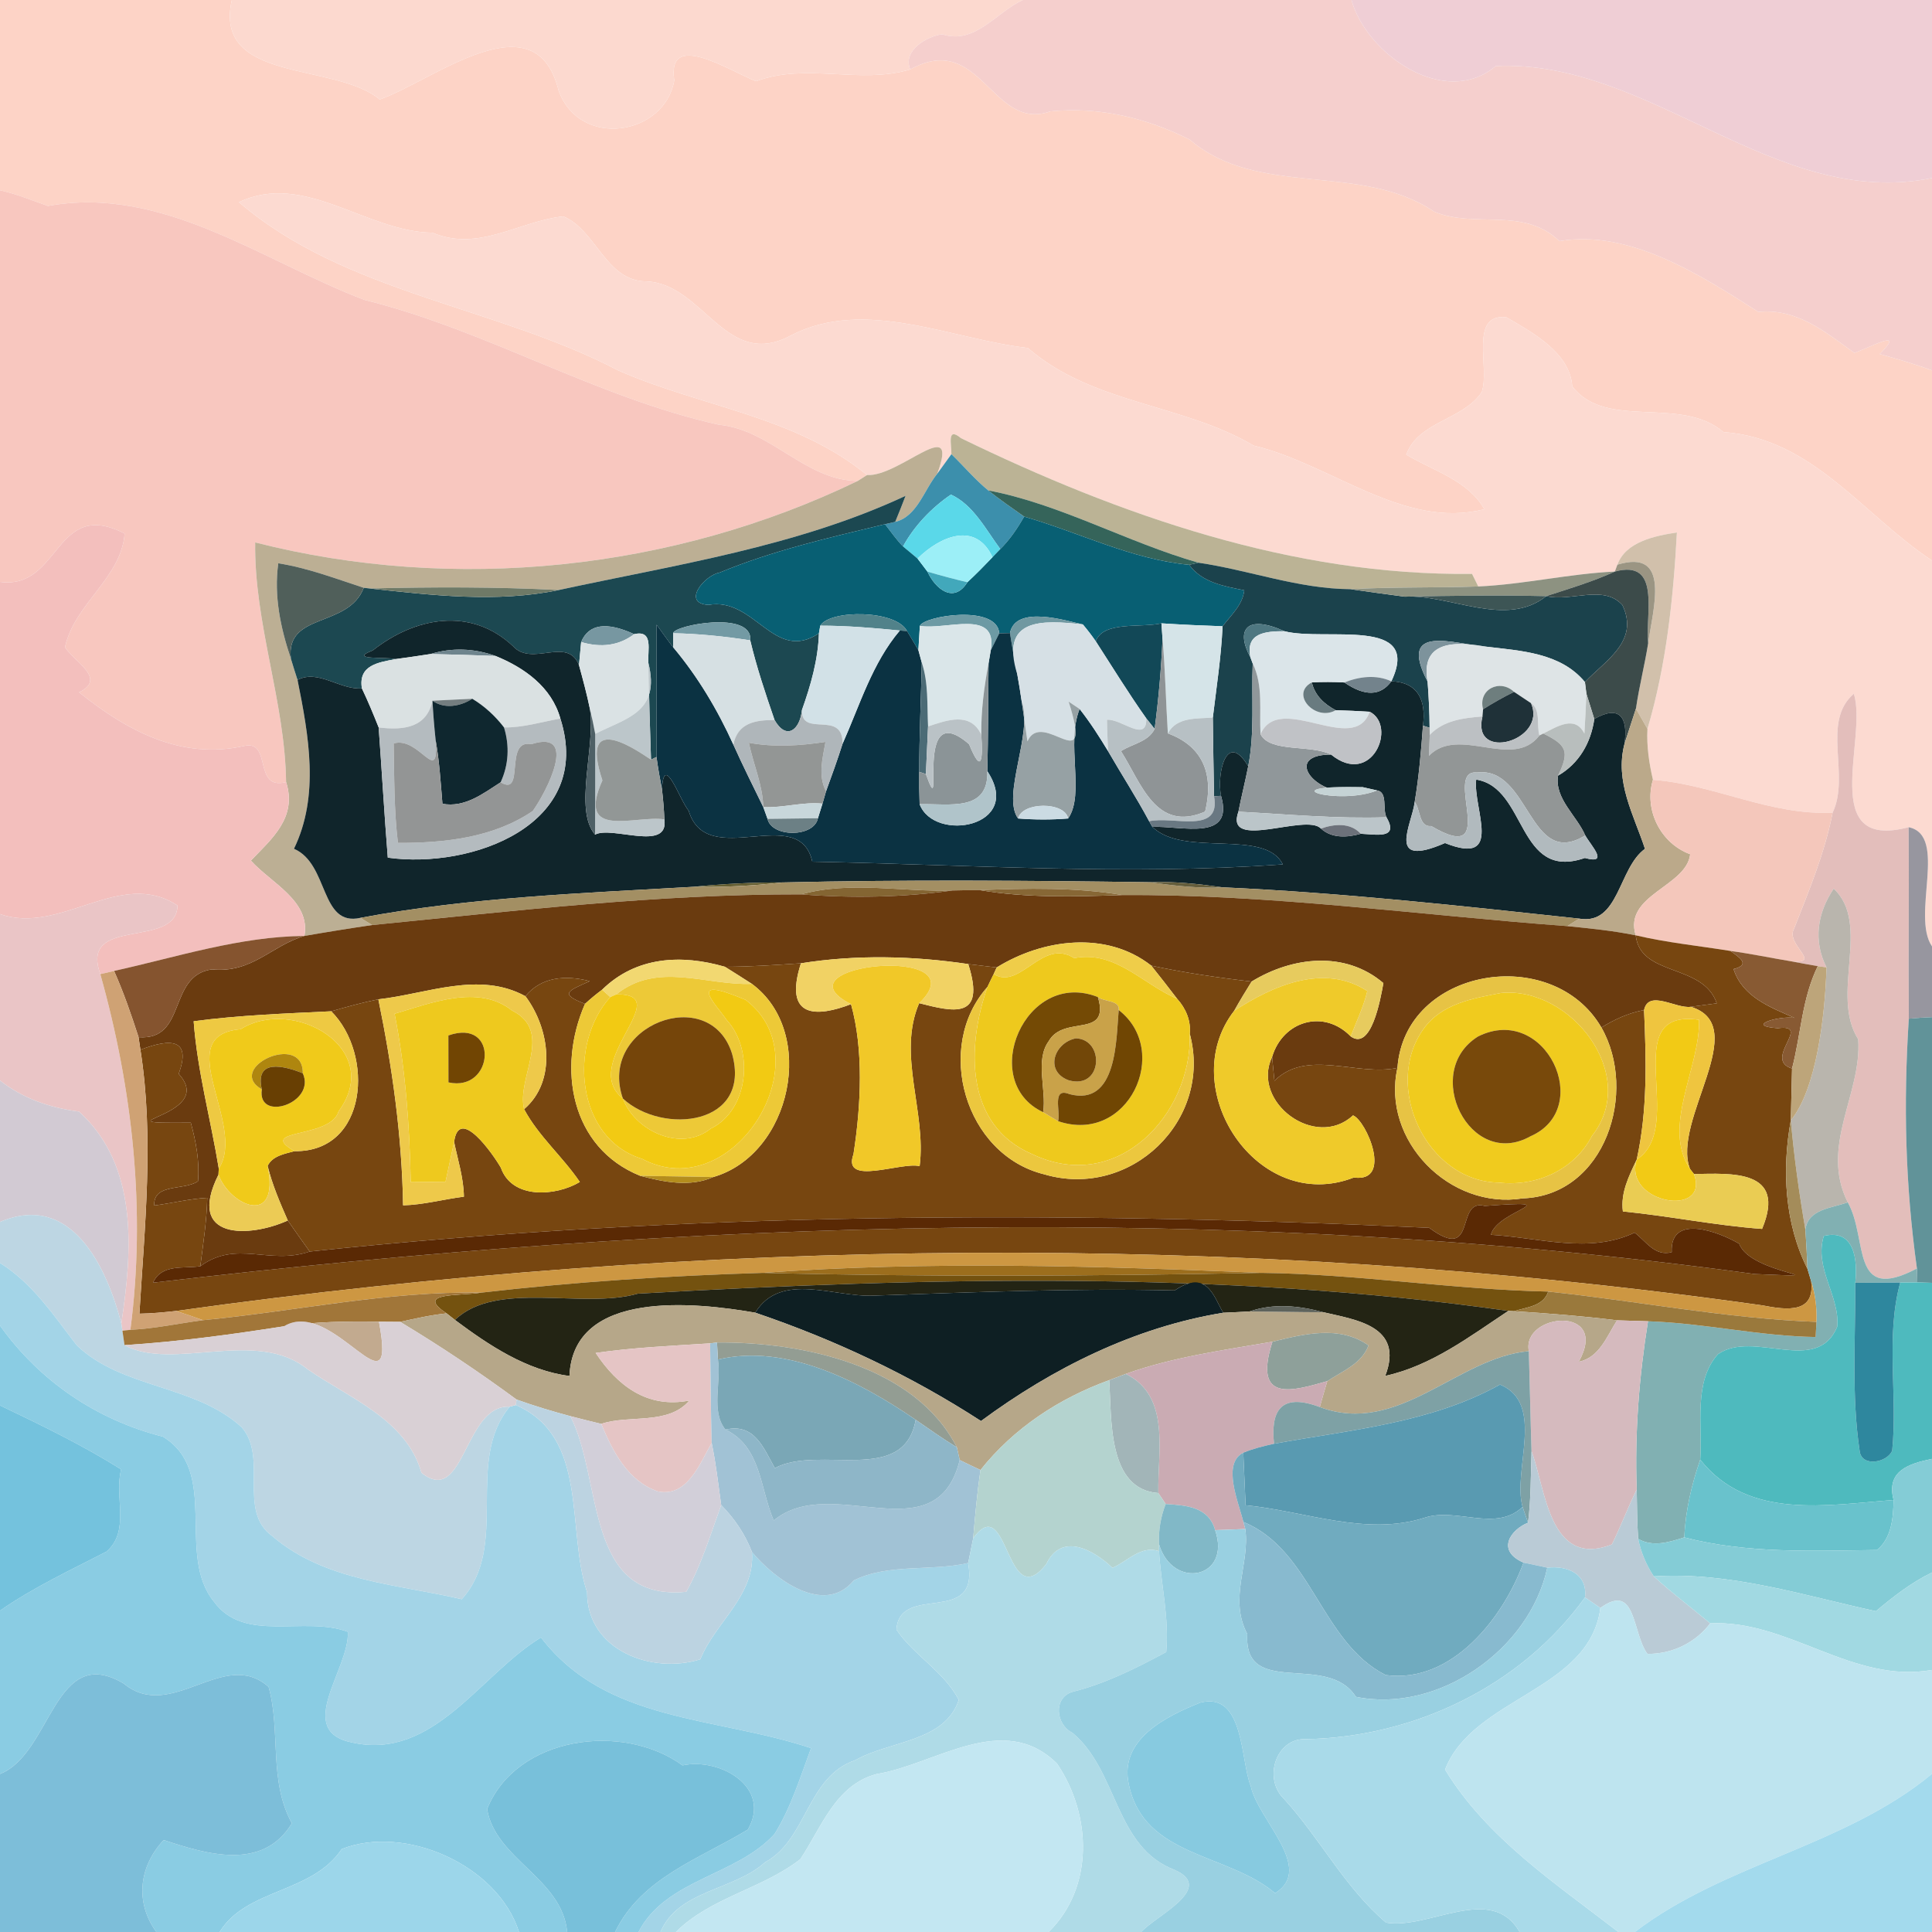 <?xml version="1.0" encoding="UTF-8" ?>
<!DOCTYPE svg PUBLIC "-//W3C//DTD SVG 1.1//EN" "http://www.w3.org/Graphics/SVG/1.1/DTD/svg11.dtd">
<svg width="250pt" height="250pt" viewBox="0 0 250 250" version="1.1" xmlns="http://www.w3.org/2000/svg">
<g id="#fdd3c6ff">
<path fill="#fdd3c6" opacity="1.00" d=" M 0.00 0.00 L 30.00 0.00 C 27.56 10.80 43.32 8.00 49.14 12.87 C 56.11 10.42 69.29 -0.42 72.29 11.74 C 75.05 19.31 86.02 17.54 87.25 10.40 C 86.24 3.77 94.54 9.25 97.83 10.51 C 104.38 8.07 111.24 10.96 117.79 8.98 C 126.93 3.92 128.34 17.10 135.91 14.41 C 142.20 13.77 148.38 15.26 153.96 18.07 C 162.80 25.66 176.04 20.94 185.59 27.39 C 190.85 29.60 197.13 26.71 201.79 31.20 C 210.80 29.67 219.94 35.50 227.53 40.36 C 232.55 39.86 236.21 42.98 239.95 45.66 C 242.10 44.92 246.68 42.35 243.24 45.81 C 245.51 46.46 247.79 47.10 250.00 47.93 L 250.00 72.53 C 241.15 66.72 234.60 56.74 223.02 55.91 C 217.43 51.14 207.86 55.72 203.45 50.00 C 203.14 45.63 198.36 43.06 194.89 41.04 C 190.06 40.60 192.82 47.58 191.74 50.73 C 189.29 54.40 183.56 54.48 181.97 58.83 C 185.46 60.93 189.93 62.12 192.08 65.89 C 181.67 68.57 172.27 60.05 162.22 57.66 C 153.01 52.22 141.40 52.32 133.01 45.03 C 123.08 43.89 112.01 38.48 102.43 43.36 C 93.94 48.04 91.09 36.72 83.63 36.41 C 78.37 36.38 77.17 29.79 72.89 28.00 C 67.19 28.60 61.94 32.65 55.95 30.11 C 47.38 30.01 39.42 22.14 30.92 26.16 C 44.65 37.96 64.14 39.63 80.02 47.94 C 90.69 52.65 102.89 53.83 112.19 61.47 C 111.89 61.66 111.29 62.04 111.00 62.23 C 104.22 62.20 99.76 55.59 93.02 54.96 C 77.09 51.41 62.98 42.73 47.14 38.80 C 33.98 33.79 21.03 23.94 6.21 26.65 C 4.15 25.93 2.13 25.10 0.00 24.62 L 0.00 0.00 Z" />
</g>
<g id="#fcd9cfff">
<path fill="#fcd9cf" opacity="1.00" d=" M 30.00 0.00 L 132.35 0.00 C 128.89 1.59 126.18 5.81 121.94 4.44 C 119.95 4.65 116.73 6.59 117.79 8.98 C 111.24 10.96 104.38 8.07 97.83 10.51 C 94.54 9.25 86.24 3.77 87.25 10.40 C 86.02 17.54 75.05 19.31 72.29 11.74 C 69.29 -0.42 56.11 10.42 49.14 12.87 C 43.32 8.00 27.56 10.80 30.00 0.00 Z" />
</g>
<g id="#f5cfcdff">
<path fill="#f5cfcd" opacity="1.00" d=" M 132.35 0.00 L 174.88 0.00 C 176.83 7.03 186.98 14.10 193.56 8.54 C 213.68 7.67 229.62 27.17 250.00 23.04 L 250.00 47.93 C 247.79 47.10 245.51 46.46 243.24 45.81 C 246.68 42.35 242.10 44.92 239.95 45.66 C 236.21 42.98 232.55 39.86 227.53 40.36 C 219.94 35.50 210.80 29.67 201.79 31.20 C 197.13 26.71 190.85 29.60 185.59 27.39 C 176.04 20.94 162.80 25.66 153.96 18.07 C 148.38 15.26 142.20 13.77 135.91 14.41 C 128.34 17.10 126.93 3.92 117.79 8.98 C 116.73 6.59 119.95 4.65 121.94 4.44 C 126.18 5.81 128.89 1.59 132.35 0.00 Z" />
</g>
<g id="#efced5ff">
<path fill="#efced5" opacity="1.00" d=" M 174.88 0.00 L 250.00 0.00 L 250.00 23.04 C 229.62 27.17 213.68 7.67 193.56 8.54 C 186.98 14.10 176.83 7.03 174.88 0.00 Z" />
</g>
<g id="#f8c7bfff">
<path fill="#f8c7bf" opacity="1.00" d=" M 0.00 24.62 C 2.13 25.10 4.15 25.93 6.21 26.65 C 21.03 23.94 33.98 33.79 47.14 38.80 C 62.98 42.73 77.09 51.41 93.02 54.96 C 99.76 55.59 104.22 62.20 111.00 62.23 C 87.04 73.82 58.81 76.76 33.02 70.19 C 32.88 80.74 36.88 90.74 37.02 101.20 C 32.69 102.34 35.26 95.67 31.57 96.53 C 23.38 98.36 16.36 94.51 10.23 89.58 C 13.85 87.82 9.68 85.69 8.41 83.76 C 9.62 78.11 15.69 74.82 16.13 69.04 C 7.02 64.37 7.89 76.34 0.00 75.30 L 0.00 24.62 Z" />
</g>
<g id="#fcdad1ff">
<path fill="#fcdad1" opacity="1.00" d=" M 30.92 26.16 C 39.42 22.14 47.38 30.01 55.95 30.11 C 61.94 32.65 67.19 28.60 72.89 28.00 C 77.17 29.79 78.37 36.38 83.63 36.41 C 91.09 36.72 93.94 48.04 102.43 43.36 C 112.01 38.48 123.08 43.89 133.01 45.03 C 141.40 52.32 153.01 52.22 162.22 57.66 C 172.27 60.05 181.67 68.57 192.08 65.89 C 189.93 62.12 185.46 60.93 181.97 58.83 C 183.56 54.48 189.29 54.40 191.74 50.73 C 192.82 47.58 190.06 40.60 194.89 41.04 C 198.36 43.06 203.14 45.63 203.45 50.00 C 207.86 55.72 217.43 51.14 223.02 55.91 C 234.60 56.74 241.15 66.72 250.00 72.53 L 250.00 122.46 C 247.27 118.48 252.12 108.10 246.98 107.04 C 235.15 110.17 241.70 95.60 239.89 89.77 C 235.62 93.41 239.46 100.30 237.14 105.16 C 229.01 105.54 221.82 101.50 213.89 100.91 C 213.39 98.75 213.06 96.54 213.18 94.32 C 215.62 86.10 216.53 77.43 216.99 68.90 C 214.20 69.33 210.37 70.08 209.29 73.07 L 208.96 73.96 C 203.03 74.24 197.22 75.62 191.29 75.89 C 191.09 75.48 190.68 74.67 190.48 74.26 C 167.36 74.53 144.92 66.70 124.35 56.70 C 122.47 55.14 123.15 57.55 123.11 58.77 C 122.50 59.62 121.89 60.46 121.28 61.30 C 124.25 53.34 116.41 61.73 112.19 61.47 C 102.89 53.83 90.69 52.65 80.02 47.94 C 64.14 39.63 44.65 37.96 30.92 26.16 Z" />
</g>
<g id="#bbb395ff">
<path fill="#bbb395" opacity="1.00" d=" M 123.11 58.77 C 123.15 57.55 122.47 55.14 124.35 56.70 C 144.92 66.70 167.36 74.53 190.48 74.26 C 190.68 74.67 191.09 75.48 191.29 75.89 C 185.77 76.08 180.27 75.93 174.76 76.24 C 168.02 76.20 161.67 73.78 155.07 72.81 C 145.88 70.19 137.15 65.21 127.88 63.46 C 126.15 62.04 124.71 60.32 123.11 58.77 Z" />
</g>
<g id="#bcaf94ff">
<path fill="#bcaf94" opacity="1.00" d=" M 112.19 61.47 C 116.41 61.73 124.25 53.34 121.28 61.30 C 119.58 63.37 118.67 66.85 115.84 67.53 C 116.30 66.42 116.75 65.29 117.18 64.16 C 103.03 70.76 87.44 73.07 72.30 76.35 C 64.15 75.93 55.99 75.95 47.84 76.15 L 47.07 76.06 C 43.43 74.87 39.81 73.49 36.01 72.89 C 35.42 77.12 36.31 81.27 37.64 85.23 C 37.92 86.15 38.20 87.07 38.50 87.98 C 39.95 95.20 41.37 102.97 38.04 109.83 C 42.60 111.80 41.37 119.95 46.64 118.77 C 47.02 119.01 47.78 119.47 48.16 119.70 C 45.23 120.13 42.31 120.60 39.39 121.11 C 40.22 116.59 35.06 114.26 32.46 111.36 C 35.16 108.54 38.49 105.79 37.02 101.20 C 36.88 90.74 32.88 80.74 33.02 70.19 C 58.81 76.76 87.04 73.82 111.00 62.23 C 111.29 62.04 111.89 61.66 112.19 61.47 Z" />
</g>
<g id="#3c8facff">
<path fill="#3c8fac" opacity="1.00" d=" M 123.11 58.77 C 124.71 60.32 126.15 62.04 127.88 63.46 C 129.38 64.66 130.96 65.74 132.53 66.85 C 131.66 68.36 130.68 69.82 129.44 71.05 C 127.59 68.57 125.96 65.33 123.05 64.00 C 120.54 65.71 118.32 68.03 116.85 70.71 C 115.98 69.83 115.28 68.80 114.52 67.83 C 114.85 67.75 115.51 67.61 115.84 67.53 C 118.67 66.85 119.58 63.37 121.28 61.30 C 121.89 60.46 122.50 59.62 123.11 58.77 Z" />
</g>
<g id="#35645aff">
<path fill="#35645a" opacity="1.00" d=" M 127.88 63.46 C 137.15 65.21 145.88 70.19 155.07 72.81 L 153.88 73.09 C 146.37 72.37 139.67 68.90 132.53 66.85 C 130.96 65.74 129.38 64.66 127.88 63.46 Z" />
</g>
<g id="#1c4851ff">
<path fill="#1c4851" opacity="1.00" d=" M 72.30 76.35 C 87.44 73.07 103.03 70.76 117.18 64.16 C 116.75 65.29 116.30 66.42 115.84 67.53 C 115.51 67.61 114.85 67.75 114.52 67.83 C 107.30 69.57 99.98 71.24 93.10 74.10 C 91.16 74.44 88.18 78.06 91.66 78.27 C 97.70 77.22 100.14 85.84 105.97 81.95 C 105.86 85.37 104.91 88.68 103.77 91.88 C 103.51 94.45 101.77 95.85 100.23 93.18 C 99.06 89.78 97.91 86.36 97.08 82.86 C 97.45 78.94 87.16 80.91 87.10 81.94 C 87.10 82.40 87.12 83.32 87.12 83.77 C 86.36 82.82 85.69 81.81 84.96 80.84 C 84.96 86.54 84.95 92.24 84.95 97.95 L 84.24 98.30 C 84.09 94.13 83.98 89.95 83.90 85.78 C 83.76 84.21 84.63 81.46 82.06 82.06 C 78.46 80.41 76.17 80.75 75.20 83.08 C 75.13 83.83 74.99 85.32 74.92 86.06 C 73.41 82.28 68.85 86.36 66.37 83.60 C 60.88 78.47 53.68 79.87 48.23 84.17 C 44.90 85.43 50.07 84.99 51.24 85.28 C 48.94 85.71 46.34 86.07 46.83 89.08 C 43.96 89.28 41.19 86.57 38.50 87.98 C 38.20 87.07 37.92 86.15 37.64 85.23 C 36.93 79.19 45.06 81.31 47.07 76.06 L 47.84 76.15 C 55.89 77.02 64.28 78.02 72.30 76.35 Z" />
</g>
<g id="#5ad8e9ff">
<path fill="#5ad8e9" opacity="1.00" d=" M 116.85 70.71 C 118.32 68.03 120.54 65.71 123.05 64.00 C 125.96 65.33 127.59 68.57 129.44 71.05 C 129.19 71.31 128.68 71.84 128.43 72.10 C 126.23 67.36 121.57 69.46 118.73 72.28 C 118.26 71.89 117.32 71.10 116.85 70.71 Z" />
</g>
<g id="#085f73ff">
<path fill="#085f73" opacity="1.00" d=" M 132.53 66.85 C 139.67 68.90 146.37 72.37 153.88 73.09 C 155.56 75.39 158.41 75.86 161.01 76.38 C 160.80 78.28 159.29 79.60 158.20 81.04 C 155.56 80.95 152.92 80.83 150.29 80.66 C 147.60 81.27 142.75 80.33 141.79 82.98 C 141.27 82.23 140.71 81.50 140.12 80.80 C 138.11 80.38 131.42 78.20 130.69 81.92 C 130.34 81.93 129.65 81.94 129.30 81.95 C 129.04 78.17 119.55 79.69 119.03 80.99 C 118.99 81.77 118.89 83.34 118.84 84.13 C 118.36 83.30 117.87 82.47 117.37 81.66 C 115.95 78.89 107.42 78.87 106.14 80.96 L 105.97 81.95 C 100.14 85.84 97.70 77.22 91.66 78.27 C 88.18 78.06 91.16 74.44 93.10 74.10 C 99.98 71.24 107.30 69.57 114.52 67.83 C 115.28 68.80 115.98 69.83 116.85 70.71 C 117.32 71.10 118.26 71.89 118.73 72.28 C 119.05 72.70 119.69 73.55 120.01 73.97 C 121.04 76.22 123.43 78.17 125.18 75.34 C 126.30 74.30 127.37 73.21 128.43 72.10 C 128.68 71.84 129.19 71.31 129.44 71.05 C 130.68 69.82 131.66 68.36 132.53 66.85 Z" />
</g>
<g id="#f3bfbdff">
<path fill="#f3bfbd" opacity="1.00" d=" M 0.00 75.30 C 7.89 76.34 7.02 64.37 16.13 69.04 C 15.69 74.82 9.62 78.11 8.41 83.76 C 9.68 85.69 13.85 87.82 10.23 89.58 C 16.36 94.51 23.38 98.36 31.57 96.53 C 35.26 95.67 32.69 102.34 37.02 101.20 C 38.49 105.79 35.16 108.54 32.46 111.36 C 35.06 114.26 40.22 116.59 39.39 121.11 C 31.01 121.18 22.89 123.84 14.76 125.64 C 14.31 125.74 13.43 125.95 12.98 126.05 C 10.24 118.42 22.83 122.90 22.97 117.18 C 15.60 112.27 7.87 121.05 0.00 118.28 L 0.00 75.30 Z" />
</g>
<g id="#9ceff7ff">
<path fill="#9ceff7" opacity="1.00" d=" M 118.73 72.28 C 121.57 69.46 126.23 67.36 128.43 72.10 C 127.37 73.21 126.30 74.30 125.18 75.34 C 123.44 74.93 121.72 74.47 120.01 73.97 C 119.69 73.55 119.05 72.70 118.73 72.28 Z" />
</g>
<g id="#d1c0abff">
<path fill="#d1c0ab" opacity="1.00" d=" M 209.29 73.07 C 210.37 70.08 214.20 69.33 216.99 68.90 C 216.53 77.43 215.62 86.10 213.18 94.32 C 212.81 93.66 212.07 92.36 211.69 91.70 C 212.10 88.86 212.82 86.07 213.27 83.24 C 213.90 78.73 216.28 70.94 209.29 73.07 Z" />
</g>
<g id="#505f5aff">
<path fill="#505f5a" opacity="1.00" d=" M 36.01 72.89 C 39.81 73.49 43.43 74.87 47.07 76.06 C 45.06 81.31 36.93 79.19 37.64 85.23 C 36.31 81.27 35.42 77.12 36.01 72.89 Z" />
</g>
<g id="#1b424cff">
<path fill="#1b424c" opacity="1.00" d=" M 153.88 73.09 L 155.07 72.81 C 161.67 73.78 168.02 76.20 174.76 76.24 C 177.09 76.58 179.43 76.90 181.78 77.21 C 187.63 76.88 194.88 81.31 200.08 77.14 C 203.31 77.90 207.53 75.59 209.94 78.30 C 212.19 83.00 207.65 85.53 205.09 88.26 C 201.94 84.44 196.78 84.22 192.24 83.67 C 188.28 83.38 180.75 80.56 184.73 88.20 C 184.88 90.19 184.98 92.18 184.99 94.17 L 184.13 93.90 C 184.56 90.67 183.53 88.28 180.04 88.16 C 184.07 79.69 171.52 83.04 166.20 81.68 C 161.36 79.49 159.83 81.41 161.81 85.08 L 162.10 85.86 C 161.92 90.27 162.38 94.78 161.52 99.15 C 158.71 94.45 157.43 100.09 158.00 102.98 L 157.10 103.04 C 157.04 99.63 156.97 96.25 156.94 92.85 C 157.41 88.92 158.02 85.00 158.20 81.04 C 159.29 79.60 160.80 78.28 161.01 76.38 C 158.41 75.86 155.56 75.39 153.88 73.09 Z" />
</g>
<g id="#9b9583ff">
<path fill="#9b9583" opacity="1.00" d=" M 209.29 73.07 C 216.28 70.94 213.90 78.73 213.27 83.24 C 212.88 79.43 215.00 72.32 208.96 73.96 L 209.29 73.07 Z" />
</g>
<g id="#42a8bbff">
<path fill="#42a8bb" opacity="1.00" d=" M 120.01 73.97 C 121.72 74.47 123.44 74.93 125.18 75.34 C 123.43 78.17 121.04 76.22 120.01 73.97 Z" />
</g>
<g id="#8d9281ff">
<path fill="#8d9281" opacity="1.00" d=" M 191.29 75.89 C 197.22 75.62 203.03 74.24 208.96 73.96 C 206.10 75.27 203.06 76.17 200.08 77.14 C 193.97 77.00 187.88 77.08 181.78 77.21 C 179.43 76.90 177.09 76.58 174.76 76.24 C 180.27 75.93 185.77 76.08 191.29 75.89 Z" />
</g>
<g id="#3c4b4aff">
<path fill="#3c4b4a" opacity="1.00" d=" M 208.96 73.96 C 215.00 72.32 212.88 79.43 213.27 83.24 C 212.82 86.07 212.10 88.86 211.69 91.70 C 211.20 93.22 210.71 94.73 210.21 96.25 C 210.71 92.75 209.51 91.18 206.30 93.04 C 205.96 91.95 205.62 90.86 205.28 89.77 C 205.23 89.39 205.14 88.63 205.09 88.26 C 207.65 85.53 212.19 83.00 209.94 78.30 C 207.53 75.59 203.31 77.90 200.08 77.14 C 203.06 76.17 206.10 75.27 208.96 73.96 Z" />
</g>
<g id="#6f7a67ff">
<path fill="#6f7a67" opacity="1.00" d=" M 47.84 76.15 C 55.99 75.95 64.15 75.93 72.30 76.35 C 64.28 78.02 55.89 77.02 47.84 76.15 Z" />
</g>
<g id="#3d5555ff">
<path fill="#3d5555" opacity="1.00" d=" M 181.78 77.21 C 187.88 77.08 193.97 77.00 200.08 77.14 C 194.88 81.31 187.63 76.88 181.78 77.21 Z" />
</g>
<g id="#10252bff">
<path fill="#10252b" opacity="1.00" d=" M 48.23 84.17 C 53.68 79.87 60.88 78.47 66.37 83.60 C 68.85 86.36 73.41 82.28 74.92 86.06 C 75.43 87.93 75.94 89.81 76.33 91.71 C 77.10 96.51 74.21 104.76 77.00 108.00 C 79.17 106.82 86.58 110.28 85.97 106.03 C 85.92 104.74 85.81 103.45 85.66 102.17 C 85.87 97.21 87.94 103.51 89.11 104.90 C 91.46 112.77 103.42 103.81 105.11 111.50 C 125.37 111.89 145.73 113.30 165.99 111.85 C 163.68 107.17 153.18 110.99 149.12 107.00 C 152.89 106.84 159.72 108.95 158.00 102.98 C 157.43 100.09 158.71 94.45 161.52 99.15 C 161.13 101.12 160.64 103.06 160.25 105.03 C 158.40 110.20 169.03 105.18 170.93 107.22 C 172.36 108.51 174.35 108.38 176.08 107.89 C 178.10 107.97 181.06 108.63 179.41 105.75 C 178.87 104.72 179.60 102.52 178.20 102.28 C 177.72 102.17 176.77 101.96 176.29 101.85 C 171.52 104.30 165.14 97.67 172.24 97.64 C 177.53 101.93 180.82 93.92 177.24 92.10 C 175.77 92.01 174.30 91.94 172.84 91.90 C 171.36 91.12 170.13 89.99 169.75 88.30 C 171.15 88.23 172.55 88.23 173.96 88.31 C 176.61 90.13 178.64 90.08 180.04 88.16 C 183.53 88.28 184.56 90.67 184.13 93.90 C 183.89 97.20 183.61 100.51 183.06 103.77 C 182.73 106.67 179.23 112.45 186.98 109.09 C 194.69 112.16 190.57 104.61 191.02 100.88 C 197.62 101.92 196.31 114.06 205.08 111.02 C 208.30 111.91 205.89 109.45 205.13 108.10 C 204.04 105.55 201.13 103.33 201.61 100.37 C 204.33 98.80 205.87 96.11 206.30 93.04 C 209.51 91.18 210.71 92.75 210.21 96.25 C 208.93 101.15 211.40 105.41 212.86 109.84 C 209.39 112.33 209.53 119.77 204.34 118.87 C 188.99 117.21 173.65 115.52 158.22 114.82 C 155.08 114.38 151.94 114.03 148.77 114.16 C 132.92 113.94 117.06 113.82 101.22 114.19 C 97.39 114.18 93.57 114.37 89.77 114.75 C 75.36 115.58 60.84 116.11 46.64 118.77 C 41.37 119.95 42.60 111.80 38.04 109.83 C 41.37 102.97 39.95 95.20 38.50 87.98 C 41.19 86.57 43.96 89.28 46.83 89.08 C 47.62 90.73 48.32 92.43 49.00 94.13 C 49.41 99.75 49.73 105.37 50.18 110.98 C 60.98 112.49 76.90 106.76 72.51 92.98 C 71.38 88.90 67.85 86.40 64.12 84.88 C 61.36 83.89 58.46 83.78 55.71 84.63 C 54.22 84.87 52.73 85.07 51.24 85.28 C 50.07 84.99 44.90 85.43 48.23 84.17 Z" />
</g>
<g id="#51828aff">
<path fill="#51828a" opacity="1.00" d=" M 106.14 80.96 C 107.42 78.87 115.95 78.89 117.37 81.66 L 116.44 81.59 C 113.01 81.25 109.58 80.96 106.14 80.96 Z" />
</g>
<g id="#6d9aa4ff">
<path fill="#6d9aa4" opacity="1.00" d=" M 119.03 80.99 C 119.55 79.69 129.04 78.17 129.30 81.95 C 129.03 82.50 128.48 83.60 128.20 84.16 C 129.15 78.69 122.38 81.58 119.03 80.99 Z" />
</g>
<g id="#7098a1ff">
<path fill="#7098a1" opacity="1.00" d=" M 130.69 81.92 C 131.42 78.20 138.11 80.38 140.12 80.80 C 134.81 80.21 129.35 79.94 131.64 87.27 C 131.27 85.49 130.97 83.71 130.69 81.92 Z" />
</g>
<g id="#124857ff">
<path fill="#124857" opacity="1.00" d=" M 141.79 82.98 C 142.75 80.33 147.60 81.27 150.29 80.66 C 150.33 81.16 150.40 82.17 150.43 82.67 C 150.26 86.57 149.92 90.45 149.41 94.32 C 149.14 93.98 148.60 93.30 148.33 92.96 C 146.03 89.72 143.95 86.32 141.79 82.98 Z" />
</g>
<g id="#0b3242ff">
<path fill="#0b3242" opacity="1.00" d=" M 84.96 80.84 C 85.69 81.81 86.36 82.82 87.12 83.77 C 90.31 87.57 92.86 91.86 94.90 96.36 C 96.12 99.08 97.46 101.75 98.77 104.44 C 98.91 104.82 99.19 105.58 99.32 105.96 C 99.83 108.36 105.32 108.41 105.84 105.88 C 105.99 105.41 106.29 104.46 106.43 103.99 C 106.55 103.59 106.77 102.79 106.89 102.39 C 107.64 100.35 108.37 98.31 109.03 96.24 C 111.26 91.25 112.85 85.82 116.44 81.59 L 117.37 81.66 C 117.87 82.47 118.36 83.30 118.84 84.13 C 118.95 84.53 119.17 85.34 119.28 85.75 C 119.18 90.46 118.95 95.17 118.95 99.88 C 118.93 101.27 118.95 102.66 119.00 104.06 C 120.88 109.08 132.54 107.02 127.76 99.79 C 127.88 95.13 127.86 90.48 127.92 85.83 C 127.99 85.41 128.13 84.57 128.20 84.16 C 128.48 83.60 129.03 82.50 129.30 81.95 C 129.65 81.94 130.34 81.93 130.69 81.92 C 130.97 83.71 131.27 85.49 131.64 87.27 C 131.85 88.44 132.04 89.61 132.21 90.79 C 133.70 94.91 129.57 102.93 131.74 105.91 C 133.89 106.08 136.06 106.09 138.22 105.91 C 140.41 102.72 137.91 96.24 139.70 91.74 C 141.06 93.46 142.24 95.31 143.38 97.19 C 145.13 100.23 147.04 103.17 148.70 106.27 L 149.12 107.00 C 153.18 110.99 163.68 107.17 165.99 111.85 C 145.73 113.30 125.37 111.89 105.11 111.50 C 103.42 103.81 91.46 112.77 89.11 104.90 C 87.94 103.51 85.87 97.21 85.66 102.17 C 85.39 100.77 85.14 99.36 84.95 97.95 C 84.95 92.24 84.96 86.54 84.96 80.84 Z" />
</g>
<g id="#739aa4ff">
<path fill="#739aa4" opacity="1.00" d=" M 87.10 81.94 C 87.16 80.91 97.45 78.94 97.08 82.86 C 93.77 82.35 90.44 82.00 87.10 81.94 Z" />
</g>
<g id="#d2e1e7ff">
<path fill="#d2e1e7" opacity="1.00" d=" M 106.14 80.96 C 109.58 80.96 113.01 81.25 116.44 81.59 C 112.85 85.82 111.26 91.25 109.03 96.24 C 109.09 91.78 103.67 95.53 103.77 91.88 C 104.91 88.68 105.86 85.37 105.97 81.95 L 106.14 80.96 Z" />
</g>
<g id="#dae6e9ff">
<path fill="#dae6e9" opacity="1.00" d=" M 119.03 80.99 C 122.38 81.58 129.15 78.69 128.20 84.16 C 128.13 84.57 127.99 85.41 127.92 85.83 C 127.35 88.87 126.94 91.96 126.98 95.07 C 125.56 92.06 122.57 93.18 120.09 94.00 C 119.95 91.23 120.16 88.41 119.28 85.75 C 119.17 85.34 118.95 84.53 118.84 84.13 C 118.89 83.34 118.99 81.77 119.03 80.99 Z" />
</g>
<g id="#d6e0e5ff">
<path fill="#d6e0e5" opacity="1.00" d=" M 131.64 87.27 C 129.35 79.94 134.81 80.21 140.12 80.80 C 140.71 81.50 141.27 82.23 141.79 82.98 C 143.95 86.32 146.03 89.72 148.33 92.96 C 148.42 96.22 145.10 92.97 143.24 93.14 C 143.25 94.49 143.34 95.84 143.38 97.19 C 142.24 95.31 141.06 93.46 139.70 91.74 C 139.34 91.50 138.63 91.03 138.28 90.79 C 141.58 101.17 134.90 91.57 132.95 95.93 C 132.76 94.65 132.40 92.08 132.21 90.79 C 132.04 89.61 131.85 88.44 131.64 87.27 Z" />
</g>
<g id="#d5e4e8ff">
<path fill="#d5e4e8" opacity="1.00" d=" M 150.29 80.66 C 152.92 80.83 155.56 80.95 158.20 81.04 C 158.02 85.00 157.41 88.92 156.94 92.85 C 154.85 93.03 152.28 92.74 151.12 94.90 C 150.86 90.82 150.79 86.74 150.43 82.67 C 150.40 82.17 150.33 81.16 150.29 80.66 Z" />
</g>
<g id="#4e7781ff">
<path fill="#4e7781" opacity="1.00" d=" M 161.81 85.08 C 159.83 81.41 161.36 79.49 166.20 81.68 C 163.71 81.67 161.13 81.91 161.81 85.08 Z" />
</g>
<g id="#7797a1ff">
<path fill="#7797a1" opacity="1.00" d=" M 75.20 83.08 C 76.17 80.75 78.46 80.41 82.06 82.06 C 80.12 83.52 77.83 83.86 75.20 83.08 Z" />
</g>
<g id="#dae2e4ff">
<path fill="#dae2e4" opacity="1.00" d=" M 82.06 82.06 C 84.63 81.46 83.76 84.21 83.90 85.78 C 85.49 92.18 81.04 92.91 77.02 94.96 C 76.82 93.87 76.59 92.79 76.33 91.71 C 75.94 89.81 75.43 87.93 74.92 86.06 C 74.99 85.32 75.13 83.83 75.20 83.08 C 77.83 83.86 80.12 83.52 82.06 82.06 Z" />
</g>
<g id="#d6e0e3ff">
<path fill="#d6e0e3" opacity="1.00" d=" M 87.10 81.94 C 90.44 82.00 93.77 82.35 97.08 82.86 C 97.91 86.36 99.06 89.78 100.23 93.18 C 97.80 93.14 95.42 93.54 94.90 96.36 C 92.86 91.86 90.31 87.57 87.12 83.77 C 87.12 83.32 87.10 82.40 87.10 81.94 Z" />
</g>
<g id="#dbe5e9ff">
<path fill="#dbe5e9" opacity="1.00" d=" M 161.81 85.08 C 161.13 81.91 163.71 81.67 166.20 81.68 C 171.52 83.04 184.07 79.69 180.04 88.16 C 178.08 87.26 175.89 87.54 173.96 88.31 C 172.55 88.23 171.15 88.23 169.75 88.30 C 166.88 89.82 170.22 93.41 172.84 91.90 C 174.30 91.94 175.77 92.01 177.24 92.10 C 175.19 97.90 165.58 89.41 163.11 95.00 C 162.93 91.93 163.49 88.71 162.10 85.86 L 161.81 85.08 Z" />
</g>
<g id="#8f9496ff">
<path fill="#8f9496" opacity="1.00" d=" M 150.43 82.67 C 150.79 86.74 150.86 90.82 151.12 94.90 C 155.34 96.44 157.20 99.84 155.94 105.02 C 149.53 107.81 147.63 101.19 145.05 97.20 C 146.50 96.24 148.58 96.02 149.41 94.32 C 149.92 90.45 150.26 86.57 150.43 82.67 Z" />
</g>
<g id="#7d939cff">
<path fill="#7d939c" opacity="1.00" d=" M 184.73 88.20 C 180.75 80.56 188.28 83.38 192.24 83.67 C 187.63 82.83 183.85 83.28 184.73 88.20 Z" />
</g>
<g id="#6e848dff">
<path fill="#6e848d" opacity="1.00" d=" M 55.71 84.63 C 58.46 83.78 61.36 83.89 64.12 84.88 C 61.31 84.77 58.51 84.69 55.71 84.63 Z" />
</g>
<g id="#dee4e6ff">
<path fill="#dee4e6" opacity="1.00" d=" M 184.73 88.20 C 183.85 83.28 187.63 82.83 192.24 83.67 C 196.78 84.22 201.94 84.44 205.09 88.26 C 205.14 88.63 205.23 89.39 205.28 89.77 C 205.21 91.49 205.13 93.21 205.02 94.93 C 203.81 92.48 201.46 94.04 199.70 94.92 L 199.20 95.17 C 198.80 93.83 199.42 91.86 198.11 90.99 C 197.56 90.63 196.47 89.90 195.92 89.53 C 194.08 87.79 191.22 89.21 191.91 91.78 L 191.83 92.71 C 189.36 92.90 186.81 93.21 185.01 95.09 L 184.99 94.17 C 184.98 92.18 184.88 90.19 184.73 88.20 Z" />
</g>
<g id="#dae1e2ff">
<path fill="#dae1e2" opacity="1.00" d=" M 51.24 85.28 C 52.73 85.07 54.22 84.87 55.71 84.63 C 58.51 84.69 61.31 84.77 64.12 84.88 C 67.85 86.40 71.38 88.90 72.51 92.98 C 70.09 93.41 67.69 94.16 65.22 94.13 C 64.08 92.65 62.71 91.38 61.11 90.42 C 59.82 90.48 57.25 90.60 55.96 90.67 C 55.21 94.11 52.36 94.54 49.00 94.13 C 48.32 92.43 47.62 90.73 46.83 89.08 C 46.34 86.07 48.94 85.71 51.24 85.28 Z" />
</g>
<g id="#bcc6caff">
<path fill="#bcc6ca" opacity="1.00" d=" M 77.02 94.96 C 81.04 92.91 85.49 92.18 83.90 85.78 C 83.98 89.95 84.09 94.13 84.24 98.30 C 83.11 97.60 74.75 91.42 77.95 100.98 C 74.47 108.75 82.27 105.44 85.97 106.03 C 86.58 110.28 79.17 106.82 77.00 108.00 C 77.01 103.65 77.04 99.30 77.02 94.96 Z" />
</g>
<g id="#4b6b76ff">
<path fill="#4b6b76" opacity="1.00" d=" M 119.28 85.75 C 120.16 88.41 119.95 91.23 120.09 94.00 C 120.00 96.06 119.90 98.12 119.81 100.17 L 118.95 99.88 C 118.95 95.17 119.18 90.46 119.28 85.75 Z" />
</g>
<g id="#8b9497ff">
<path fill="#8b9497" opacity="1.00" d=" M 126.98 95.07 C 126.94 91.96 127.35 88.87 127.92 85.83 C 127.86 90.48 127.88 95.13 127.76 99.79 C 127.93 105.08 122.90 103.98 119.00 104.06 C 118.95 102.66 118.93 101.27 118.95 99.88 L 119.81 100.17 C 122.44 107.45 117.98 89.87 125.40 96.30 C 127.01 100.24 127.20 98.37 126.98 95.07 Z" />
</g>
<g id="#90979aff">
<path fill="#90979a" opacity="1.00" d=" M 162.10 85.86 C 163.49 88.71 162.93 91.93 163.11 95.00 C 164.33 97.42 169.58 96.31 172.24 97.64 C 165.14 97.67 171.52 104.30 176.29 101.85 C 163.85 101.56 173.21 104.29 178.20 102.28 C 179.60 102.52 178.87 104.72 179.41 105.75 C 173.00 105.97 166.63 105.37 160.25 105.03 C 160.64 103.06 161.13 101.12 161.52 99.15 C 162.38 94.78 161.92 90.27 162.10 85.86 Z" />
</g>
<g id="#697b80ff">
<path fill="#697b80" opacity="1.00" d=" M 172.84 91.90 C 170.22 93.41 166.88 89.82 169.75 88.30 C 170.13 89.99 171.36 91.12 172.84 91.90 Z" />
</g>
<g id="#73838cff">
<path fill="#73838c" opacity="1.00" d=" M 173.96 88.31 C 175.89 87.54 178.08 87.26 180.04 88.16 C 178.64 90.08 176.61 90.13 173.96 88.31 Z" />
</g>
<g id="#6e7e7eff">
<path fill="#6e7e7e" opacity="1.00" d=" M 191.91 91.78 C 191.22 89.21 194.08 87.79 195.92 89.53 C 194.54 90.20 193.20 90.97 191.91 91.78 Z" />
</g>
<g id="#747e80ff">
<path fill="#747e80" opacity="1.00" d=" M 55.96 90.67 C 57.25 90.60 59.82 90.48 61.11 90.42 C 59.59 91.40 57.51 91.79 55.96 90.67 Z" />
</g>
<g id="#1f3138ff">
<path fill="#1f3138" opacity="1.00" d=" M 191.91 91.78 C 193.20 90.97 194.54 90.20 195.92 89.53 C 196.47 89.90 197.56 90.63 198.11 90.99 C 200.27 95.86 190.34 98.68 191.83 92.71 L 191.91 91.78 Z" />
</g>
<g id="#b8bebdff">
<path fill="#b8bebd" opacity="1.00" d=" M 205.28 89.77 C 205.62 90.86 205.96 91.95 206.30 93.04 C 205.87 96.11 204.33 98.80 201.61 100.37 C 203.14 97.20 202.71 96.41 199.70 94.92 C 201.46 94.04 203.81 92.48 205.02 94.93 C 205.13 93.21 205.21 91.49 205.28 89.77 Z" />
</g>
<g id="#e3bebbff">
<path fill="#e3bebb" opacity="1.00" d=" M 237.14 105.16 C 239.46 100.30 235.62 93.41 239.89 89.77 C 241.70 95.60 235.15 110.17 246.98 107.04 C 247.04 115.30 246.94 123.56 247.00 131.82 C 246.29 142.86 246.54 153.32 248.05 164.14 C 239.33 168.74 241.80 160.37 239.10 155.58 C 235.44 148.29 240.95 141.55 240.45 134.48 C 236.77 128.70 242.19 119.60 237.28 114.99 C 235.15 118.17 234.61 121.74 236.35 125.18 L 235.22 125.02 C 234.08 124.82 232.94 124.62 231.81 124.40 C 235.96 124.75 230.94 122.17 232.16 120.15 C 234.08 115.24 236.13 110.37 237.14 105.16 Z" />
</g>
<g id="#b4bbbfff">
<path fill="#b4bbbf" opacity="1.00" d=" M 49.00 94.13 C 52.36 94.54 55.21 94.11 55.96 90.67 C 56.05 92.37 56.19 94.07 56.37 95.77 C 56.82 101.87 54.26 95.21 50.94 96.20 C 51.02 100.48 50.98 104.80 51.49 109.07 C 57.49 109.09 63.85 108.41 68.94 104.94 C 70.71 102.47 74.94 94.30 68.75 96.30 C 65.17 95.58 68.01 103.17 64.78 101.23 C 65.83 98.96 65.95 96.51 65.22 94.13 C 67.69 94.16 70.09 93.41 72.51 92.98 C 76.90 106.76 60.98 112.49 50.18 110.98 C 49.73 105.37 49.41 99.75 49.00 94.13 Z" />
</g>
<g id="#0f272fff">
<path fill="#0f272f" opacity="1.00" d=" M 55.96 90.67 C 57.51 91.79 59.59 91.40 61.11 90.42 C 62.71 91.38 64.08 92.65 65.22 94.13 C 65.95 96.51 65.83 98.96 64.78 101.23 C 62.51 102.69 60.14 104.54 57.25 104.01 C 57.02 101.23 56.86 98.51 56.37 95.77 C 56.19 94.07 56.05 92.37 55.96 90.67 Z" />
</g>
<g id="#96a1a4ff">
<path fill="#96a1a4" opacity="1.00" d=" M 132.21 90.79 C 132.40 92.08 132.76 94.65 132.95 95.93 C 134.90 91.57 141.58 101.17 138.28 90.79 C 138.63 91.03 139.34 91.50 139.70 91.74 C 137.91 96.24 140.41 102.72 138.22 105.91 C 137.78 103.70 132.25 103.74 131.74 105.91 C 129.57 102.93 133.70 94.91 132.21 90.79 Z" />
</g>
<g id="#bcc0c3ff">
<path fill="#bcc0c3" opacity="1.00" d=" M 198.11 90.99 C 199.42 91.86 198.80 93.83 199.20 95.17 C 195.75 99.72 188.77 93.81 184.90 97.81 C 184.93 97.13 184.98 95.77 185.01 95.09 C 186.81 93.21 189.36 92.90 191.83 92.71 C 190.34 98.68 200.27 95.86 198.11 90.99 Z" />
</g>
<g id="#4e6066ff">
<path fill="#4e6066" opacity="1.00" d=" M 76.33 91.71 C 76.59 92.79 76.82 93.87 77.02 94.96 C 77.04 99.30 77.01 103.65 77.00 108.00 C 74.21 104.76 77.10 96.51 76.33 91.71 Z" />
</g>
<g id="#afb6baff">
<path fill="#afb6ba" opacity="1.00" d=" M 100.23 93.18 C 101.77 95.85 103.51 94.45 103.77 91.88 C 103.67 95.53 109.09 91.78 109.03 96.24 C 108.37 98.31 107.64 100.35 106.89 102.39 C 105.82 100.34 106.45 98.13 106.82 96.00 C 103.52 96.50 100.21 96.72 96.90 96.11 C 97.48 98.90 98.69 101.55 98.77 104.44 C 97.46 101.75 96.12 99.08 94.90 96.36 C 95.42 93.54 97.80 93.14 100.23 93.18 Z" />
</g>
<g id="#c0c2c6ff">
<path fill="#c0c2c6" opacity="1.00" d=" M 177.24 92.10 C 180.82 93.92 177.53 101.93 172.24 97.64 C 169.58 96.31 164.33 97.42 163.11 95.00 C 165.58 89.41 175.19 97.90 177.24 92.10 Z" />
</g>
<g id="#bba98aff">
<path fill="#bba98a" opacity="1.00" d=" M 210.21 96.25 C 210.71 94.73 211.20 93.22 211.69 91.70 C 212.07 92.36 212.81 93.66 213.18 94.32 C 213.06 96.54 213.39 98.75 213.89 100.91 C 212.70 104.80 214.89 109.14 218.71 110.54 C 218.24 114.73 210.04 115.79 211.66 121.03 C 208.74 120.43 205.76 120.14 202.81 119.84 C 203.19 119.60 203.95 119.11 204.34 118.87 C 209.53 119.77 209.39 112.33 212.86 109.84 C 211.40 105.41 208.93 101.15 210.21 96.25 Z" />
</g>
<g id="#bac2c6ff">
<path fill="#bac2c6" opacity="1.00" d=" M 120.09 94.00 C 122.57 93.18 125.56 92.06 126.98 95.07 C 127.20 98.37 127.01 100.24 125.40 96.30 C 117.98 89.87 122.44 107.45 119.81 100.17 C 119.90 98.12 120.00 96.06 120.09 94.00 Z" />
</g>
<g id="#b7c0c4ff">
<path fill="#b7c0c4" opacity="1.00" d=" M 143.24 93.14 C 145.10 92.97 148.42 96.22 148.33 92.96 C 148.60 93.30 149.14 93.98 149.41 94.32 C 148.58 96.02 146.50 96.24 145.05 97.20 C 147.63 101.19 149.53 107.81 155.94 105.02 C 157.20 99.84 155.34 96.44 151.12 94.90 C 152.28 92.74 154.85 93.03 156.94 92.85 C 156.97 96.25 157.04 99.63 157.10 103.04 C 158.01 108.04 151.81 105.56 148.70 106.27 C 147.04 103.17 145.13 100.23 143.38 97.19 C 143.34 95.84 143.25 94.49 143.24 93.14 Z" />
</g>
<g id="#929696ff">
<path fill="#929696" opacity="1.00" d=" M 184.13 93.90 L 184.99 94.17 L 185.01 95.09 C 184.98 95.77 184.93 97.13 184.90 97.81 C 188.77 93.81 195.75 99.72 199.20 95.17 L 199.70 94.92 C 202.71 96.41 203.14 97.20 201.61 100.37 C 201.13 103.33 204.04 105.55 205.13 108.10 C 197.84 112.59 197.98 99.12 191.12 99.96 C 186.58 99.53 194.34 112.28 185.20 106.89 C 183.58 107.08 183.82 104.72 183.06 103.77 C 183.61 100.51 183.89 97.20 184.13 93.90 Z" />
</g>
<g id="#939595ff">
<path fill="#939595" opacity="1.00" d=" M 50.94 96.20 C 54.26 95.21 56.82 101.87 56.37 95.77 C 56.86 98.51 57.02 101.23 57.25 104.01 C 60.14 104.54 62.51 102.69 64.78 101.23 C 68.01 103.17 65.17 95.58 68.75 96.30 C 74.94 94.30 70.71 102.47 68.94 104.94 C 63.85 108.41 57.49 109.09 51.49 109.07 C 50.98 104.80 51.02 100.48 50.94 96.20 Z" />
</g>
<g id="#929796ff">
<path fill="#929796" opacity="1.00" d=" M 77.95 100.98 C 74.75 91.42 83.11 97.60 84.24 98.30 L 84.95 97.95 C 85.14 99.36 85.39 100.77 85.66 102.17 C 85.81 103.45 85.92 104.74 85.97 106.03 C 82.27 105.44 74.47 108.75 77.95 100.98 Z" />
</g>
<g id="#939695ff">
<path fill="#939695" opacity="1.00" d=" M 96.90 96.11 C 100.21 96.72 103.52 96.50 106.82 96.00 C 106.45 98.13 105.82 100.34 106.89 102.39 C 106.77 102.79 106.55 103.59 106.43 103.99 C 103.91 103.73 101.34 104.56 98.77 104.44 C 98.69 101.55 97.48 98.90 96.90 96.11 Z" />
</g>
<g id="#b0c4caff">
<path fill="#b0c4ca" opacity="1.00" d=" M 119.00 104.06 C 122.90 103.98 127.93 105.08 127.76 99.79 C 132.54 107.02 120.88 109.08 119.00 104.06 Z" />
</g>
<g id="#b1babeff">
<path fill="#b1babe" opacity="1.00" d=" M 185.20 106.89 C 194.34 112.28 186.58 99.53 191.12 99.96 C 197.98 99.12 197.84 112.59 205.13 108.10 C 205.89 109.45 208.30 111.91 205.08 111.02 C 196.31 114.06 197.62 101.92 191.02 100.88 C 190.57 104.61 194.69 112.16 186.98 109.09 C 179.23 112.45 182.73 106.67 183.06 103.77 C 183.82 104.72 183.58 107.08 185.20 106.89 Z" />
</g>
<g id="#f4c7bbff">
<path fill="#f4c7bb" opacity="1.00" d=" M 213.89 100.91 C 221.82 101.50 229.01 105.54 237.14 105.16 C 236.13 110.37 234.08 115.24 232.16 120.15 C 230.94 122.17 235.96 124.75 231.81 124.40 C 229.17 123.96 226.55 123.41 223.91 123.05 C 219.82 122.39 215.70 121.98 211.66 121.03 C 210.04 115.79 218.24 114.73 218.71 110.54 C 214.89 109.14 212.70 104.80 213.89 100.91 Z" />
</g>
<g id="#c5d3d5ff">
<path fill="#c5d3d5" opacity="1.00" d=" M 178.20 102.28 C 173.21 104.29 163.85 101.56 176.29 101.85 C 176.77 101.96 177.72 102.17 178.20 102.28 Z" />
</g>
<g id="#c8d7dbff">
<path fill="#c8d7db" opacity="1.00" d=" M 98.77 104.44 C 101.34 104.56 103.91 103.73 106.43 103.99 C 106.29 104.46 105.99 105.41 105.84 105.88 C 104.21 105.90 100.95 105.94 99.32 105.96 C 99.19 105.58 98.91 104.82 98.77 104.44 Z" />
</g>
<g id="#697882ff">
<path fill="#697882" opacity="1.00" d=" M 157.10 103.04 L 158.00 102.98 C 159.72 108.95 152.89 106.84 149.12 107.00 L 148.70 106.27 C 151.81 105.56 158.01 108.04 157.10 103.04 Z" />
</g>
<g id="#cbdbe3ff">
<path fill="#cbdbe3" opacity="1.00" d=" M 131.74 105.91 C 132.25 103.74 137.78 103.70 138.22 105.91 C 136.06 106.09 133.89 106.08 131.74 105.91 Z" />
</g>
<g id="#bbc5c9ff">
<path fill="#bbc5c9" opacity="1.00" d=" M 160.25 105.03 C 166.63 105.37 173.00 105.97 179.41 105.75 C 181.06 108.63 178.10 107.97 176.08 107.89 C 174.73 106.41 172.64 106.61 170.93 107.22 C 169.03 105.18 158.40 110.20 160.25 105.03 Z" />
</g>
<g id="#6c8085ff">
<path fill="#6c8085" opacity="1.00" d=" M 99.32 105.96 C 100.95 105.94 104.21 105.90 105.84 105.88 C 105.32 108.41 99.83 108.36 99.32 105.96 Z" />
</g>
<g id="#6c717aff">
<path fill="#6c717a" opacity="1.00" d=" M 170.93 107.22 C 172.64 106.61 174.73 106.41 176.08 107.89 C 174.35 108.38 172.36 108.51 170.93 107.22 Z" />
</g>
<g id="#97969fff">
<path fill="#97969f" opacity="1.00" d=" M 246.98 107.04 C 252.12 108.10 247.27 118.48 250.00 122.46 L 250.00 131.62 C 249.00 131.66 248.00 131.72 247.00 131.82 C 246.94 123.56 247.04 115.30 246.98 107.04 Z" />
</g>
<g id="#655f32ff">
<path fill="#655f32" opacity="1.00" d=" M 89.77 114.75 C 93.57 114.37 97.39 114.18 101.22 114.19 C 97.41 114.63 93.60 114.82 89.77 114.75 Z" />
</g>
<g id="#a38f63ff">
<path fill="#a38f63" opacity="1.00" d=" M 101.22 114.19 C 117.06 113.82 132.92 113.94 148.77 114.16 C 151.89 114.60 155.06 114.98 158.22 114.82 C 173.65 115.52 188.99 117.21 204.34 118.87 C 203.95 119.11 203.19 119.60 202.81 119.84 C 183.62 118.42 164.51 115.71 145.23 115.82 C 139.12 114.80 132.92 114.94 126.77 115.18 C 125.59 115.18 124.41 115.20 123.24 115.23 C 116.77 115.45 110.04 113.96 103.70 115.73 C 85.11 115.69 66.63 117.86 48.16 119.70 C 47.78 119.47 47.02 119.01 46.64 118.77 C 60.84 116.11 75.36 115.58 89.77 114.75 C 93.60 114.82 97.41 114.63 101.22 114.19 Z" />
</g>
<g id="#655e3cff">
<path fill="#655e3c" opacity="1.00" d=" M 148.77 114.16 C 151.94 114.03 155.08 114.38 158.22 114.82 C 155.06 114.98 151.89 114.60 148.77 114.16 Z" />
</g>
<g id="#eac5c6ff">
<path fill="#eac5c6" opacity="1.00" d=" M 0.00 118.28 C 7.87 121.05 15.60 112.27 22.97 117.18 C 22.83 122.90 10.24 118.42 12.98 126.05 C 17.17 140.98 18.90 156.64 16.87 172.08 L 15.84 172.19 L 15.70 171.26 C 17.12 161.85 17.95 150.88 10.23 143.84 C 6.50 143.36 2.98 142.16 0.00 139.82 L 0.00 118.28 Z" />
</g>
<g id="#846532ff">
<path fill="#846532" opacity="1.00" d=" M 103.70 115.73 C 110.04 113.96 116.77 115.45 123.24 115.23 C 116.77 116.13 110.21 116.24 103.70 115.73 Z" />
</g>
<g id="#6a3b0fff">
<path fill="#6a3b0f" opacity="1.00" d=" M 123.24 115.23 C 124.41 115.20 125.59 115.18 126.77 115.18 C 132.87 116.21 139.07 116.03 145.23 115.82 C 164.51 115.71 183.62 118.42 202.81 119.84 C 205.76 120.14 208.74 120.43 211.66 121.03 C 212.26 126.44 220.38 124.61 222.15 129.83 C 221.31 129.94 219.63 130.17 218.79 130.28 C 216.88 130.56 213.33 128.00 212.74 130.70 C 210.76 131.07 208.93 131.90 207.22 132.96 C 200.90 122.06 181.75 125.20 180.83 138.18 C 175.59 139.31 169.12 135.67 164.91 139.86 C 164.83 139.08 164.69 137.53 164.61 136.76 C 166.01 132.09 171.30 130.53 174.78 134.11 C 177.43 136.01 178.63 129.36 179.01 127.21 C 174.04 122.98 167.21 123.80 161.96 127.01 C 157.61 126.51 153.26 125.87 148.97 124.95 C 143.16 120.39 134.94 121.49 128.97 125.19 C 127.74 125.04 126.52 124.90 125.29 124.75 C 118.14 123.69 110.80 123.51 103.64 124.65 C 100.35 124.87 97.08 125.10 93.80 125.10 C 88.18 123.47 82.32 123.75 77.91 128.07 C 77.14 128.64 76.41 129.25 75.70 129.90 C 72.24 128.57 73.59 128.20 76.32 126.96 C 73.14 126.13 70.00 126.43 67.99 128.91 C 61.99 125.62 55.25 128.61 48.96 129.31 C 46.90 129.72 44.88 130.29 42.86 130.86 C 36.92 131.15 30.96 131.36 25.06 132.15 C 25.54 138.60 27.27 144.85 28.31 151.21 L 28.27 152.00 C 23.98 160.60 32.44 160.12 37.24 157.93 C 38.17 159.27 39.12 160.62 40.08 161.95 C 34.81 163.74 30.64 160.39 25.92 163.85 C 26.30 160.90 26.75 157.97 26.82 155.00 C 24.51 155.12 22.25 155.70 19.96 155.99 C 19.82 153.07 23.80 154.10 25.62 152.85 C 25.84 150.29 25.36 147.73 24.69 145.27 C 11.45 145.40 28.32 144.62 23.12 138.96 C 24.78 134.47 22.19 134.29 18.17 135.84 C 18.11 135.43 17.99 134.62 17.93 134.21 C 24.24 134.68 21.65 126.28 27.39 125.44 C 32.65 125.96 35.09 122.37 39.39 121.11 C 42.31 120.60 45.23 120.13 48.16 119.70 C 66.63 117.86 85.11 115.69 103.70 115.73 C 110.21 116.24 116.77 116.13 123.24 115.23 Z" />
</g>
<g id="#876735ff">
<path fill="#876735" opacity="1.00" d=" M 126.77 115.18 C 132.92 114.94 139.12 114.80 145.23 115.82 C 139.07 116.03 132.87 116.21 126.77 115.18 Z" />
</g>
<g id="#b9b5adff">
<path fill="#b9b5ad" opacity="1.00" d=" M 237.28 114.99 C 242.19 119.60 236.77 128.70 240.45 134.48 C 240.95 141.55 235.44 148.29 239.10 155.58 C 237.08 156.34 233.93 156.42 233.62 159.13 C 232.81 154.43 232.15 149.71 231.73 144.97 C 235.02 140.99 236.16 131.56 236.35 125.18 C 234.61 121.74 235.15 118.17 237.28 114.99 Z" />
</g>
<g id="#85542fff">
<path fill="#85542f" opacity="1.00" d=" M 14.76 125.64 C 22.89 123.84 31.01 121.18 39.39 121.11 C 35.09 122.37 32.65 125.96 27.39 125.44 C 21.65 126.28 24.24 134.68 17.93 134.21 C 16.99 131.31 16.00 128.42 14.76 125.64 Z" />
</g>
<g id="#774610ff">
<path fill="#774610" opacity="1.00" d=" M 211.66 121.03 C 215.70 121.98 219.82 122.39 223.91 123.05 C 225.07 123.87 226.59 124.82 224.32 125.40 C 225.49 129.00 229.04 130.33 232.20 131.71 C 230.22 131.42 225.70 132.73 230.03 133.05 C 234.59 132.44 228.05 137.06 231.89 138.27 C 231.85 139.95 231.77 143.29 231.73 144.97 C 230.56 151.36 230.93 158.32 233.89 164.20 C 234.01 164.61 234.25 165.42 234.37 165.82 C 234.85 169.89 231.40 169.58 228.02 168.91 C 160.06 159.32 90.68 160.14 22.78 169.64 C 21.21 169.81 19.63 169.97 18.04 169.99 C 18.72 158.63 19.95 147.16 18.17 135.84 C 22.19 134.29 24.78 134.47 23.12 138.96 C 28.32 144.62 11.45 145.40 24.69 145.27 C 25.36 147.73 25.84 150.29 25.62 152.85 C 23.80 154.10 19.82 153.07 19.96 155.99 C 22.25 155.70 24.51 155.12 26.82 155.00 C 26.75 157.97 26.30 160.90 25.92 163.85 C 23.72 164.19 20.92 163.51 19.80 165.98 C 88.51 157.91 158.35 155.46 227.06 164.86 C 239.16 165.36 226.50 164.95 225.05 160.94 C 222.46 159.41 216.08 156.97 216.32 162.03 C 214.15 162.62 213.00 160.62 211.52 159.50 C 205.67 162.30 199.07 160.13 192.92 159.78 C 193.71 156.56 203.37 155.21 192.12 156.05 C 188.21 154.99 191.27 163.56 184.94 158.88 C 136.68 156.63 88.26 156.85 40.08 161.95 C 39.12 160.62 38.17 159.27 37.24 157.93 C 36.23 155.63 35.23 153.31 34.63 150.87 C 35.25 149.56 36.86 149.30 38.11 148.96 C 47.61 149.10 48.44 136.42 42.86 130.86 C 44.88 130.29 46.90 129.72 48.96 129.31 C 50.76 138.09 52.01 146.98 52.16 155.97 C 54.82 155.90 57.40 155.18 60.03 154.85 C 59.99 152.44 59.25 150.12 58.76 147.77 C 59.39 143.01 63.82 149.37 64.81 151.10 C 66.25 155.21 71.89 154.82 75.03 152.95 C 72.81 149.67 69.69 147.03 67.82 143.53 C 72.12 139.83 71.10 133.03 67.99 128.91 C 70.00 126.43 73.14 126.13 76.32 126.96 C 73.59 128.20 72.24 128.57 75.70 129.90 C 72.06 138.18 73.82 148.51 82.84 152.15 C 85.87 152.95 89.30 153.65 92.29 152.31 C 102.43 149.39 105.77 133.57 97.29 127.31 C 96.13 126.56 94.97 125.83 93.80 125.10 C 97.08 125.10 100.35 124.87 103.64 124.65 C 101.33 131.88 105.76 131.61 110.12 129.94 C 111.76 135.77 111.43 143.00 110.44 149.35 C 108.91 153.57 116.61 150.30 119.00 150.90 C 119.90 143.92 116.07 136.47 118.94 129.81 C 123.22 130.89 127.64 132.09 125.29 124.75 C 126.52 124.90 127.74 125.04 128.97 125.19 L 128.58 126.05 C 128.37 126.46 127.97 127.30 127.77 127.72 C 120.84 135.48 124.84 149.44 135.13 151.96 C 146.30 155.25 156.95 144.94 153.96 133.78 C 154.12 132.07 153.45 130.49 152.32 129.24 C 151.22 127.79 150.10 126.37 148.97 124.95 C 153.26 125.87 157.61 126.51 161.96 127.01 C 161.18 128.26 160.42 129.51 159.70 130.80 C 151.95 140.80 162.73 157.23 175.19 152.37 C 180.27 153.06 176.82 145.02 175.08 144.33 C 170.23 148.84 161.84 142.60 164.61 136.76 C 164.69 137.53 164.83 139.08 164.91 139.86 C 169.12 135.67 175.59 139.31 180.83 138.18 C 178.72 147.60 187.62 156.58 197.03 155.07 C 207.76 154.70 211.96 141.25 207.22 132.96 C 208.93 131.90 210.76 131.07 212.74 130.70 C 213.03 137.16 213.20 143.69 211.79 150.05 C 210.79 152.16 209.68 154.35 210.00 156.76 C 216.02 157.35 221.96 158.58 228.01 159.02 C 231.26 151.25 223.97 151.85 219.20 151.92 L 218.68 151.25 C 216.27 144.96 226.84 132.76 218.79 130.28 C 219.63 130.17 221.31 129.94 222.15 129.83 C 220.38 124.61 212.26 126.44 211.66 121.03 Z" />
</g>
<g id="#efcd49ff">
<path fill="#efcd49" opacity="1.00" d=" M 128.97 125.19 C 134.94 121.49 143.16 120.39 148.97 124.95 C 150.10 126.37 151.22 127.79 152.32 129.24 C 147.90 127.38 144.32 122.94 139.00 123.98 C 134.85 121.33 132.04 128.17 128.58 126.05 L 128.97 125.19 Z" />
</g>
<g id="#885a33ff">
<path fill="#885a33" opacity="1.00" d=" M 223.91 123.05 C 226.55 123.41 229.17 123.96 231.81 124.40 C 232.94 124.62 234.08 124.82 235.22 125.02 C 233.18 129.15 233.04 133.86 231.89 138.27 C 228.05 137.06 234.59 132.44 230.03 133.05 C 225.70 132.73 230.22 131.42 232.20 131.71 C 229.04 130.33 225.49 129.00 224.32 125.40 C 226.59 124.82 225.07 123.87 223.91 123.05 Z" />
</g>
<g id="#f2d871ff">
<path fill="#f2d871" opacity="1.00" d=" M 77.91 128.07 C 82.32 123.75 88.18 123.47 93.80 125.10 C 94.97 125.83 96.13 126.56 97.29 127.31 C 91.40 127.56 85.10 124.37 79.76 128.67 L 78.97 129.02 C 78.71 128.79 78.18 128.31 77.91 128.07 Z" />
</g>
<g id="#f1d264ff">
<path fill="#f1d264" opacity="1.00" d=" M 103.64 124.65 C 110.80 123.51 118.14 123.69 125.29 124.75 C 127.64 132.09 123.22 130.89 118.94 129.81 C 127.04 122.07 99.82 124.72 110.12 129.94 C 105.76 131.61 101.33 131.88 103.64 124.65 Z" />
</g>
<g id="#eec91dff">
<path fill="#eec91d" opacity="1.00" d=" M 128.58 126.05 C 132.04 128.17 134.85 121.33 139.00 123.98 C 144.32 122.94 147.90 127.38 152.32 129.24 C 153.45 130.49 154.12 132.07 153.96 133.78 C 154.24 144.25 144.56 154.57 133.62 149.37 C 124.77 145.64 125.11 135.34 127.77 127.72 C 127.97 127.30 128.37 126.46 128.58 126.05 M 134.99 143.92 C 135.47 144.21 136.44 144.79 136.92 145.08 C 146.01 148.16 151.62 136.00 144.76 130.70 C 144.96 129.43 142.83 129.63 142.07 129.02 C 132.65 125.29 126.48 139.96 134.99 143.92 Z" />
</g>
<g id="#e7cb5eff">
<path fill="#e7cb5e" opacity="1.00" d=" M 161.96 127.01 C 167.21 123.80 174.04 122.98 179.01 127.21 C 178.63 129.36 177.43 136.01 174.78 134.11 C 175.52 132.17 176.45 130.28 176.93 128.24 C 171.34 124.60 164.70 127.54 159.70 130.80 C 160.42 129.51 161.18 128.26 161.96 127.01 Z" />
</g>
<g id="#bda57aff">
<path fill="#bda57a" opacity="1.00" d=" M 235.22 125.02 L 236.35 125.18 C 236.16 131.56 235.02 140.99 231.73 144.97 C 231.77 143.29 231.85 139.95 231.89 138.27 C 233.04 133.86 233.18 129.15 235.22 125.02 Z" />
</g>
<g id="#cfa274ff">
<path fill="#cfa274" opacity="1.00" d=" M 12.98 126.05 C 13.43 125.95 14.31 125.74 14.76 125.64 C 16.00 128.42 16.99 131.31 17.93 134.21 C 17.99 134.62 18.11 135.43 18.17 135.84 C 19.95 147.16 18.72 158.63 18.04 169.99 C 19.63 169.97 21.21 169.81 22.78 169.64 C 23.95 170.01 25.11 170.41 26.27 170.83 C 23.14 171.25 20.04 171.92 16.87 172.08 C 18.90 156.64 17.17 140.98 12.98 126.05 Z" />
</g>
<g id="#edc937ff">
<path fill="#edc937" opacity="1.00" d=" M 79.76 128.67 C 85.10 124.37 91.40 127.56 97.29 127.31 C 105.77 133.57 102.43 149.39 92.29 152.31 C 89.13 152.26 85.99 152.20 82.84 152.15 C 73.82 148.51 72.06 138.18 75.70 129.90 C 76.41 129.25 77.14 128.64 77.91 128.07 C 78.18 128.31 78.71 128.79 78.97 129.02 C 73.49 135.06 74.51 147.32 83.07 149.95 C 94.89 156.21 106.66 137.06 96.48 129.38 C 88.46 125.99 92.75 130.05 94.02 131.98 C 97.59 135.81 96.94 143.63 91.97 146.04 C 88.17 149.11 82.17 146.39 80.60 142.15 C 85.76 146.91 97.32 145.63 94.73 136.36 C 91.87 127.15 77.28 132.66 80.60 142.15 C 74.85 137.56 87.66 128.57 79.76 128.67 Z" />
</g>
<g id="#f1c828ff">
<path fill="#f1c828" opacity="1.00" d=" M 110.12 129.94 C 99.82 124.72 127.04 122.07 118.94 129.81 C 116.07 136.47 119.90 143.92 119.00 150.90 C 116.61 150.30 108.91 153.57 110.44 149.35 C 111.43 143.00 111.76 135.77 110.12 129.94 Z" />
</g>
<g id="#efca2aff">
<path fill="#efca2a" opacity="1.00" d=" M 159.70 130.80 C 164.70 127.54 171.34 124.60 176.93 128.24 C 176.45 130.28 175.52 132.17 174.78 134.11 C 171.30 130.53 166.01 132.09 164.61 136.76 C 161.84 142.60 170.23 148.84 175.08 144.33 C 176.82 145.02 180.27 153.06 175.19 152.37 C 162.73 157.23 151.95 140.80 159.70 130.80 Z" />
</g>
<g id="#e7c344ff">
<path fill="#e7c344" opacity="1.00" d=" M 180.83 138.18 C 181.75 125.20 200.90 122.06 207.22 132.96 C 211.96 141.25 207.76 154.70 197.03 155.07 C 187.62 156.58 178.72 147.60 180.83 138.18 M 194.23 128.49 C 190.54 129.20 186.53 129.86 184.18 133.17 C 178.88 140.61 184.62 152.90 193.95 153.03 C 198.84 153.58 203.72 151.38 206.00 146.99 C 212.24 139.09 203.24 127.61 194.23 128.49 Z" />
</g>
<g id="#eec94aff">
<path fill="#eec94a" opacity="1.00" d=" M 48.96 129.31 C 55.25 128.61 61.99 125.62 67.99 128.91 C 71.10 133.03 72.12 139.83 67.82 143.53 C 66.79 139.45 71.74 133.49 66.24 130.75 C 61.89 127.30 55.74 129.81 51.06 131.18 C 52.48 138.37 53.00 145.65 53.15 152.97 L 57.65 152.92 C 57.93 151.63 58.48 149.06 58.76 147.77 C 59.25 150.12 59.99 152.44 60.03 154.85 C 57.40 155.18 54.82 155.90 52.16 155.97 C 52.01 146.98 50.76 138.09 48.96 129.31 Z" />
</g>
<g id="#ecc73eff">
<path fill="#ecc73e" opacity="1.00" d=" M 135.13 151.96 C 124.84 149.44 120.84 135.48 127.77 127.72 C 125.11 135.34 124.77 145.64 133.62 149.37 C 144.56 154.57 154.24 144.25 153.96 133.78 C 156.95 144.94 146.30 155.25 135.13 151.96 Z" />
</g>
<g id="#f0cb1eff">
<path fill="#f0cb1e" opacity="1.00" d=" M 194.23 128.49 C 203.24 127.61 212.24 139.09 206.00 146.99 C 203.72 151.38 198.84 153.58 193.95 153.03 C 184.62 152.90 178.88 140.61 184.18 133.17 C 186.53 129.86 190.54 129.20 194.23 128.49 M 191.26 134.12 C 183.90 138.69 190.19 151.43 198.03 147.04 C 206.39 143.41 199.96 129.77 191.26 134.12 Z" />
</g>
<g id="#eec91eff">
<path fill="#eec91e" opacity="1.00" d=" M 51.06 131.18 C 55.74 129.81 61.89 127.30 66.24 130.75 C 71.74 133.49 66.79 139.45 67.82 143.53 C 69.69 147.03 72.81 149.67 75.03 152.95 C 71.89 154.82 66.25 155.21 64.81 151.10 C 63.82 149.37 59.39 143.01 58.76 147.77 C 58.48 149.06 57.93 151.63 57.65 152.92 L 53.15 152.97 C 53.00 145.65 52.48 138.37 51.06 131.18 M 58.02 133.99 C 58.02 135.51 58.02 138.54 58.03 140.06 C 63.96 141.37 64.61 131.66 58.02 133.99 Z" />
</g>
<g id="#f2ca13ff">
<path fill="#f2ca13" opacity="1.00" d=" M 78.97 129.02 L 79.76 128.67 C 87.66 128.57 74.85 137.56 80.60 142.15 C 82.17 146.39 88.17 149.11 91.97 146.04 C 96.94 143.63 97.59 135.81 94.02 131.98 C 92.75 130.05 88.46 125.99 96.48 129.38 C 106.66 137.06 94.89 156.21 83.07 149.95 C 74.51 147.32 73.49 135.06 78.97 129.02 Z" />
</g>
<g id="#744a05ff">
<path fill="#744a05" opacity="1.00" d=" M 134.99 143.92 C 126.48 139.96 132.65 125.29 142.07 129.02 C 143.68 134.47 137.66 131.26 135.71 134.72 C 133.90 137.19 135.43 140.98 134.99 143.92 Z" />
</g>
<g id="#c9a249ff">
<path fill="#c9a249" opacity="1.00" d=" M 142.07 129.02 C 142.83 129.63 144.96 129.43 144.76 130.70 C 144.42 134.38 144.61 143.22 138.39 141.58 C 136.05 140.63 137.26 143.81 136.92 145.08 C 136.44 144.79 135.47 144.21 134.99 143.92 C 135.43 140.98 133.90 137.19 135.71 134.72 C 137.66 131.26 143.68 134.47 142.07 129.02 M 139.22 134.36 C 136.40 134.92 135.13 138.60 138.26 139.78 C 142.68 141.07 143.00 134.49 139.22 134.36 Z" />
</g>
<g id="#efc53fff">
<path fill="#efc53f" opacity="1.00" d=" M 212.74 130.70 C 213.33 128.00 216.88 130.56 218.79 130.28 C 226.84 132.76 216.27 144.96 218.68 151.25 C 215.01 145.73 220.00 138.17 219.86 131.96 C 209.08 130.41 218.40 145.75 211.79 150.05 C 213.20 143.69 213.03 137.16 212.74 130.70 Z" />
</g>
<g id="#eec942ff">
<path fill="#eec942" opacity="1.00" d=" M 25.06 132.15 C 30.96 131.36 36.92 131.15 42.86 130.86 C 48.44 136.42 47.61 149.10 38.11 148.96 C 33.03 146.02 42.78 147.39 43.81 143.82 C 49.80 135.64 37.91 128.91 31.14 133.18 C 21.85 133.96 32.00 145.57 28.31 151.21 C 27.27 144.85 25.54 138.60 25.06 132.15 Z" />
</g>
<g id="#704603ff">
<path fill="#704603" opacity="1.00" d=" M 138.39 141.58 C 144.61 143.22 144.42 134.38 144.76 130.70 C 151.62 136.00 146.01 148.16 136.92 145.08 C 137.26 143.81 136.05 140.63 138.39 141.58 Z" />
</g>
<g id="#619399ff">
<path fill="#619399" opacity="1.00" d=" M 247.00 131.82 C 248.00 131.72 249.00 131.66 250.00 131.62 L 250.00 166.00 C 249.51 165.99 248.52 165.96 248.02 165.94 C 248.03 165.49 248.04 164.59 248.05 164.14 C 246.54 153.32 246.29 142.86 247.00 131.82 Z" />
</g>
<g id="#f0ca1aff">
<path fill="#f0ca1a" opacity="1.00" d=" M 31.14 133.18 C 37.91 128.91 49.80 135.64 43.81 143.82 C 42.78 147.39 33.03 146.02 38.11 148.96 C 36.86 149.30 35.25 149.56 34.63 150.87 C 36.27 158.90 29.71 156.02 28.27 152.00 L 28.31 151.21 C 32.00 145.57 21.85 133.96 31.14 133.18 M 33.88 140.97 C 33.25 145.26 40.93 142.76 39.18 138.88 C 39.25 133.47 29.08 138.18 33.88 140.97 Z" />
</g>
<g id="#75450aff">
<path fill="#75450a" opacity="1.00" d=" M 80.60 142.15 C 77.28 132.66 91.87 127.15 94.73 136.36 C 97.32 145.63 85.76 146.91 80.60 142.15 Z" />
</g>
<g id="#f2ca15ff">
<path fill="#f2ca15" opacity="1.00" d=" M 211.79 150.05 C 218.40 145.75 209.08 130.41 219.86 131.96 C 220.00 138.17 215.01 145.73 218.68 151.25 L 219.20 151.92 C 221.31 157.66 209.99 155.71 211.79 150.05 Z" />
</g>
<g id="#714503ff">
<path fill="#714503" opacity="1.00" d=" M 58.02 133.99 C 64.61 131.66 63.96 141.37 58.03 140.06 C 58.02 138.54 58.02 135.51 58.02 133.99 Z" />
</g>
<g id="#724708ff">
<path fill="#724708" opacity="1.00" d=" M 139.22 134.36 C 143.00 134.49 142.68 141.07 138.26 139.78 C 135.13 138.60 136.40 134.92 139.22 134.36 Z" />
</g>
<g id="#78490bff">
<path fill="#78490b" opacity="1.00" d=" M 191.26 134.12 C 199.96 129.77 206.39 143.41 198.03 147.04 C 190.19 151.43 183.90 138.69 191.26 134.12 Z" />
</g>
<g id="#af860fff">
<path fill="#af860f" opacity="1.00" d=" M 33.88 140.97 C 29.08 138.18 39.25 133.47 39.18 138.88 C 36.73 137.90 32.95 136.95 33.88 140.97 Z" />
</g>
<g id="#683f03ff">
<path fill="#683f03" opacity="1.00" d=" M 33.88 140.97 C 32.95 136.95 36.73 137.90 39.18 138.88 C 40.93 142.76 33.25 145.26 33.88 140.97 Z" />
</g>
<g id="#d2cad3ff">
<path fill="#d2cad3" opacity="1.00" d=" M 0.00 139.82 C 2.98 142.16 6.50 143.36 10.23 143.84 C 17.95 150.88 17.12 161.85 15.70 171.26 C 13.82 164.00 9.26 154.17 0.00 158.12 L 0.00 139.82 Z" />
</g>
<g id="#a48c5aff">
<path fill="#a48c5a" opacity="1.00" d=" M 233.89 164.20 C 230.93 158.32 230.56 151.36 231.73 144.97 C 232.15 149.71 232.81 154.43 233.62 159.13 C 233.74 160.82 233.81 162.51 233.89 164.20 Z" />
</g>
<g id="#eacc53ff">
<path fill="#eacc53" opacity="1.00" d=" M 210.00 156.76 C 209.68 154.35 210.79 152.16 211.79 150.05 C 209.99 155.71 221.31 157.66 219.20 151.92 C 223.97 151.85 231.26 151.25 228.01 159.02 C 221.96 158.58 216.02 157.35 210.00 156.76 Z" />
</g>
<g id="#eccb55ff">
<path fill="#eccb55" opacity="1.00" d=" M 28.27 152.00 C 29.71 156.02 36.27 158.90 34.63 150.87 C 35.23 153.31 36.23 155.63 37.24 157.93 C 32.44 160.12 23.98 160.60 28.27 152.00 Z" />
</g>
<g id="#b48d1dff">
<path fill="#b48d1d" opacity="1.00" d=" M 82.84 152.15 C 85.99 152.20 89.13 152.26 92.29 152.31 C 89.30 153.65 85.87 152.95 82.84 152.15 Z" />
</g>
<g id="#5a2904ff">
<path fill="#5a2904" opacity="1.00" d=" M 184.94 158.88 C 191.27 163.56 188.21 154.99 192.12 156.05 C 203.37 155.21 193.71 156.56 192.92 159.78 C 199.07 160.13 205.67 162.30 211.52 159.50 C 213.00 160.62 214.15 162.62 216.32 162.03 C 216.08 156.97 222.46 159.41 225.05 160.94 C 226.50 164.95 239.16 165.36 227.06 164.86 C 158.35 155.46 88.51 157.91 19.80 165.98 C 20.92 163.51 23.72 164.19 25.92 163.85 C 30.64 160.39 34.81 163.74 40.08 161.95 C 88.26 156.85 136.68 156.63 184.94 158.88 Z" />
</g>
<g id="#81b0b2ff">
<path fill="#81b0b2" opacity="1.00" d=" M 233.62 159.13 C 233.93 156.42 237.08 156.34 239.10 155.58 C 241.80 160.37 239.33 168.74 248.05 164.14 C 248.04 164.59 248.03 165.49 248.02 165.94 C 247.49 165.95 246.43 165.96 245.89 165.96 C 243.95 165.96 242.01 165.99 240.07 166.00 C 240.39 163.11 240.01 158.96 236.00 159.93 C 234.70 164.09 238.13 167.77 237.73 171.69 C 235.07 178.03 226.92 172.00 222.29 175.24 C 219.10 178.84 220.32 184.36 220.01 188.88 C 218.88 192.14 218.11 195.47 217.94 198.94 C 215.99 199.56 213.90 200.23 211.98 199.13 C 211.83 197.00 211.83 194.87 211.79 192.74 C 211.52 185.40 212.11 178.11 213.25 170.97 C 220.51 171.21 227.67 172.90 234.94 173.01 C 234.97 172.52 235.02 171.54 235.05 171.05 C 235.11 169.28 234.91 167.50 234.37 165.82 C 234.25 165.42 234.01 164.61 233.89 164.20 C 233.81 162.51 233.74 160.82 233.62 159.13 Z" />
</g>
<g id="#bdd6e3ff">
<path fill="#bdd6e3" opacity="1.00" d=" M 0.00 158.12 C 9.26 154.17 13.82 164.00 15.70 171.26 L 15.84 172.19 C 15.91 172.66 16.05 173.60 16.11 174.06 C 22.36 177.49 33.16 171.78 39.82 177.19 C 45.21 180.92 52.60 183.69 54.54 190.58 C 60.14 195.03 60.02 181.71 65.96 182.02 C 60.07 189.13 66.02 200.01 59.75 206.94 C 51.42 204.98 42.03 204.62 35.23 198.77 C 30.71 195.52 34.72 188.66 31.28 184.69 C 25.25 179.16 15.78 179.71 9.94 174.09 C 6.96 170.23 4.22 166.06 0.00 163.43 L 0.00 158.12 Z" />
</g>
<g id="#4ebabeff">
<path fill="#4ebabe" opacity="1.00" d=" M 236.00 159.93 C 240.01 158.96 240.39 163.11 240.07 166.00 C 240.11 173.24 239.56 180.58 240.64 187.77 C 240.88 189.86 244.18 189.30 244.85 187.71 C 245.58 180.52 243.96 172.99 245.89 165.96 C 246.43 165.96 247.49 165.95 248.02 165.94 C 248.52 165.96 249.51 165.99 250.00 166.00 L 250.00 188.78 C 246.96 189.40 244.05 190.35 245.03 194.10 C 236.45 194.73 226.22 196.74 220.01 188.88 C 220.32 184.36 219.10 178.84 222.29 175.24 C 226.92 172.00 235.07 178.03 237.73 171.69 C 238.13 167.77 234.70 164.09 236.00 159.93 Z" />
</g>
<g id="#cd9742ff">
<path fill="#cd9742" opacity="1.00" d=" M 22.78 169.64 C 90.68 160.14 160.06 159.32 228.02 168.91 C 231.40 169.58 234.85 169.89 234.37 165.82 C 234.91 167.50 235.11 169.28 235.05 171.05 C 223.39 170.62 211.91 168.35 200.34 167.13 C 187.94 166.87 175.65 164.85 163.24 164.71 C 141.82 163.81 120.05 163.15 98.71 164.71 C 86.53 165.08 74.36 165.87 62.26 167.27 C 50.16 167.05 38.27 169.68 26.27 170.83 C 25.11 170.41 23.95 170.01 22.78 169.64 Z" />
</g>
<g id="#a3d4e7ff">
<path fill="#a3d4e7" opacity="1.00" d=" M 0.00 163.43 C 4.22 166.06 6.96 170.23 9.94 174.09 C 15.78 179.71 25.25 179.16 31.28 184.69 C 34.72 188.66 30.71 195.52 35.23 198.77 C 42.03 204.62 51.42 204.98 59.75 206.94 C 66.02 200.01 60.07 189.13 65.96 182.02 L 66.75 181.81 C 76.26 185.96 73.25 197.91 75.97 206.03 C 75.94 213.56 84.39 216.68 90.62 214.71 C 92.56 209.90 97.75 206.44 97.30 200.82 C 100.15 204.27 106.62 209.18 110.48 204.50 C 115.02 202.27 120.42 203.37 125.28 202.25 C 126.76 210.51 116.42 204.78 116.00 210.87 C 118.24 214.20 122.16 216.29 124.07 219.97 C 122.25 225.43 115.12 225.24 110.70 227.76 C 104.40 229.88 104.45 238.04 99.00 240.98 C 94.92 244.66 87.78 244.54 85.47 250.00 L 82.62 250.00 C 86.19 243.11 95.33 242.76 100.24 237.30 C 102.36 233.87 103.56 229.96 104.95 226.21 C 92.67 222.10 78.45 222.93 70.00 211.89 C 62.15 216.66 56.13 227.81 45.60 225.49 C 37.97 223.98 45.27 215.94 45.01 211.16 C 39.39 209.04 31.62 212.68 27.69 207.26 C 22.72 201.18 28.50 190.40 21.07 185.90 C 12.48 183.72 5.12 178.71 0.00 171.53 L 0.00 163.43 Z" />
</g>
<g id="#9c6e1dff">
<path fill="#9c6e1d" opacity="1.00" d=" M 98.71 164.71 C 120.05 163.15 141.82 163.81 163.24 164.71 C 141.73 165.12 120.21 165.25 98.71 164.71 Z" />
</g>
<g id="#74520fff">
<path fill="#74520f" opacity="1.00" d=" M 62.26 167.27 C 74.36 165.87 86.53 165.08 98.71 164.71 C 120.21 165.25 141.73 165.12 163.24 164.71 C 175.65 164.85 187.94 166.87 200.34 167.13 C 199.70 169.05 197.56 169.13 195.92 169.67 L 195.18 169.63 C 158.18 164.37 119.96 165.29 82.54 167.40 C 75.35 169.45 64.27 165.62 58.87 170.80 C 58.60 170.58 58.06 170.16 57.79 169.95 C 53.60 167.19 59.45 167.73 62.26 167.27 Z" />
</g>
<g id="#232414ff">
<path fill="#232414" opacity="1.00" d=" M 82.54 167.40 C 119.96 165.29 158.18 164.37 195.18 169.63 C 190.18 172.94 185.23 176.73 179.25 178.04 C 181.74 171.54 175.37 170.78 171.24 169.80 C 168.07 168.95 164.81 168.62 161.70 169.70 C 160.55 169.77 159.41 169.82 158.28 169.87 C 157.03 167.71 156.16 164.20 152.01 166.98 C 139.04 166.68 126.08 167.21 113.12 167.65 C 108.02 167.93 101.04 164.46 97.73 169.86 C 90.05 168.53 74.15 166.78 73.69 178.05 C 68.14 177.34 63.27 174.08 58.87 170.80 C 64.27 165.62 75.35 169.45 82.54 167.40 Z" />
</g>
<g id="#2e879eff">
<path fill="#2e879e" opacity="1.00" d=" M 240.07 166.00 C 242.01 165.99 243.95 165.96 245.89 165.96 C 243.96 172.99 245.58 180.52 244.85 187.71 C 244.18 189.30 240.88 189.86 240.64 187.77 C 239.56 180.58 240.11 173.24 240.07 166.00 Z" />
</g>
<g id="#a17639ff">
<path fill="#a17639" opacity="1.00" d=" M 26.27 170.83 C 38.27 169.68 50.16 167.05 62.26 167.27 C 59.45 167.73 53.60 167.19 57.79 169.95 C 55.76 170.16 53.77 170.61 51.78 171.05 C 51.10 171.04 49.72 171.04 49.04 171.03 C 44.94 170.96 40.82 171.01 36.75 171.62 C 29.91 172.69 23.03 173.62 16.11 174.06 C 16.05 173.60 15.91 172.66 15.84 172.19 L 16.87 172.08 C 20.04 171.92 23.14 171.25 26.27 170.83 Z" />
</g>
<g id="#0e1f23ff">
<path fill="#0e1f23" opacity="1.00" d=" M 97.73 169.86 C 101.04 164.46 108.02 167.93 113.12 167.65 C 126.08 167.21 139.04 166.68 152.01 166.98 C 156.16 164.20 157.03 167.71 158.28 169.87 C 146.82 171.74 136.20 177.04 126.94 183.88 C 117.82 177.97 108.01 173.35 97.73 169.86 Z" />
</g>
<g id="#9a793cff">
<path fill="#9a793c" opacity="1.00" d=" M 200.34 167.13 C 211.91 168.35 223.39 170.62 235.05 171.05 C 235.02 171.54 234.97 172.52 234.94 173.01 C 227.67 172.90 220.51 171.21 213.25 170.97 C 211.91 170.92 210.58 170.88 209.25 170.85 C 204.82 170.30 200.37 169.95 195.92 169.67 C 197.56 169.13 199.70 169.05 200.34 167.13 Z" />
</g>
<g id="#b6a789ff">
<path fill="#b6a789" opacity="1.00" d=" M 73.69 178.05 C 74.15 166.78 90.05 168.53 97.73 169.86 C 108.01 173.35 117.82 177.97 126.94 183.88 C 136.20 177.04 146.82 171.74 158.28 169.87 C 159.41 169.82 160.55 169.77 161.70 169.70 C 164.86 169.72 168.06 169.80 171.24 169.80 C 175.37 170.78 181.74 171.54 179.25 178.04 C 185.23 176.73 190.18 172.94 195.18 169.63 L 195.92 169.67 C 200.37 169.95 204.82 170.30 209.25 170.85 C 207.95 172.87 206.96 175.69 204.29 176.21 C 208.39 168.84 196.89 169.88 197.83 174.84 C 188.54 175.65 180.97 185.89 170.78 182.07 C 171.09 180.95 171.42 179.83 171.75 178.72 C 173.72 177.41 176.18 176.49 177.09 174.10 C 173.35 171.45 168.75 172.61 164.65 173.62 C 158.27 174.72 151.81 175.59 145.68 177.78 C 145.14 177.98 144.07 178.39 143.53 178.59 C 137.04 180.95 131.20 184.78 126.87 190.22 C 125.97 189.80 125.08 189.37 124.19 188.93 C 124.10 188.52 123.91 187.70 123.82 187.29 C 118.41 176.71 103.87 173.63 92.78 173.72 L 91.89 173.83 C 86.94 174.15 81.99 174.36 77.08 175.07 C 79.88 179.28 83.72 182.29 89.20 181.23 C 86.47 184.46 81.35 183.03 77.80 184.25 C 76.46 183.93 75.13 183.59 73.80 183.25 C 71.45 182.62 69.12 181.92 66.84 181.10 C 61.97 177.52 56.96 174.16 51.78 171.05 C 53.77 170.61 55.76 170.16 57.79 169.95 C 58.06 170.16 58.60 170.58 58.87 170.80 C 63.27 174.08 68.14 177.34 73.69 178.05 Z" />
</g>
<g id="#5e635cff">
<path fill="#5e635c" opacity="1.00" d=" M 161.70 169.70 C 164.81 168.62 168.07 168.95 171.24 169.80 C 168.06 169.80 164.86 169.72 161.70 169.70 Z" />
</g>
<g id="#c2aa8fff">
<path fill="#c2aa8f" opacity="1.00" d=" M 36.75 171.62 C 40.82 171.01 44.94 170.96 49.04 171.03 C 51.45 183.93 43.06 167.75 36.75 171.62 Z" />
</g>
<g id="#d9d0d5ff">
<path fill="#d9d0d5" opacity="1.00" d=" M 49.04 171.03 C 49.72 171.04 51.10 171.04 51.78 171.05 C 56.96 174.16 61.97 177.52 66.84 181.10 L 66.75 181.81 L 65.96 182.02 C 60.02 181.71 60.14 195.03 54.54 190.58 C 52.60 183.69 45.21 180.92 39.82 177.19 C 33.16 171.78 22.36 177.49 16.11 174.06 C 23.03 173.62 29.91 172.69 36.75 171.62 C 43.06 167.75 51.45 183.93 49.04 171.03 Z" />
</g>
<g id="#d5babeff">
<path fill="#d5babe" opacity="1.00" d=" M 197.83 174.84 C 196.89 169.88 208.39 168.84 204.29 176.21 C 206.96 175.69 207.95 172.87 209.25 170.85 C 210.58 170.88 211.91 170.92 213.25 170.97 C 212.11 178.11 211.52 185.40 211.79 192.74 C 210.64 195.08 209.73 197.52 208.58 199.85 C 200.43 203.03 199.99 192.52 198.18 187.80 C 198.04 183.47 197.96 179.16 197.83 174.84 Z" />
</g>
<g id="#8acce3ff">
<path fill="#8acce3" opacity="1.00" d=" M 0.00 171.53 C 5.12 178.71 12.48 183.72 21.07 185.90 C 28.50 190.40 22.72 201.18 27.69 207.26 C 31.62 212.68 39.39 209.04 45.01 211.16 C 45.27 215.94 37.97 223.98 45.60 225.49 C 56.13 227.81 62.15 216.66 70.00 211.89 C 78.45 222.93 92.67 222.10 104.95 226.21 C 103.56 229.96 102.36 233.87 100.24 237.30 C 95.33 242.76 86.19 243.11 82.62 250.00 L 79.59 250.00 C 83.01 242.96 90.55 240.53 96.77 236.75 C 99.92 231.27 93.15 227.39 88.32 228.44 C 80.54 222.79 66.80 224.68 63.03 234.09 C 64.08 240.57 72.75 243.06 73.39 250.00 L 67.16 250.00 C 64.37 241.25 52.31 236.06 44.22 239.27 C 40.36 245.04 31.88 244.35 28.42 250.00 L 20.23 250.00 C 17.44 246.14 17.98 241.54 21.18 238.10 C 26.76 239.95 34.01 242.14 37.77 235.93 C 34.73 230.41 36.36 224.01 34.76 218.29 C 29.01 213.13 22.18 222.93 16.04 217.87 C 7.02 212.46 6.72 226.90 0.00 229.55 L 0.00 208.42 C 4.34 205.40 9.12 203.18 13.79 200.77 C 16.91 198.04 14.74 193.65 15.68 190.14 C 10.67 186.99 5.33 184.41 0.00 181.86 L 0.00 171.53 Z" />
</g>
<g id="#8ea09aff">
<path fill="#8ea09a" opacity="1.00" d=" M 164.65 173.62 C 168.75 172.61 173.35 171.45 177.09 174.10 C 176.18 176.49 173.72 177.41 171.75 178.72 C 167.35 179.96 162.07 181.66 164.65 173.62 Z" />
</g>
<g id="#939d93ff">
<path fill="#939d93" opacity="1.00" d=" M 92.78 173.72 C 103.87 173.63 118.41 176.71 123.82 187.29 C 122.00 186.17 120.24 184.94 118.49 183.72 C 111.33 178.81 101.83 173.81 92.90 175.92 C 92.87 175.37 92.81 174.27 92.78 173.72 Z" />
</g>
<g id="#e5c5c5ff">
<path fill="#e5c5c5" opacity="1.00" d=" M 77.08 175.07 C 81.99 174.36 86.94 174.15 91.89 173.83 C 91.95 178.12 91.97 182.42 92.09 186.72 C 90.56 189.37 88.95 193.78 85.13 192.99 C 81.22 191.64 79.29 187.82 77.80 184.25 C 81.35 183.03 86.47 184.46 89.20 181.23 C 83.72 182.29 79.88 179.28 77.08 175.07 Z" />
</g>
<g id="#a1c2d5ff">
<path fill="#a1c2d5" opacity="1.00" d=" M 91.89 173.83 L 92.78 173.72 C 92.81 174.27 92.87 175.37 92.90 175.92 C 93.37 178.79 91.94 182.63 93.88 184.99 C 98.52 187.23 98.33 192.61 100.12 196.75 C 107.64 190.50 121.12 201.30 124.19 188.93 C 125.08 189.37 125.97 189.80 126.87 190.22 C 126.45 193.15 126.18 196.10 125.93 199.05 C 125.72 200.12 125.50 201.18 125.28 202.25 C 120.42 203.37 115.02 202.27 110.48 204.50 C 106.62 209.18 100.15 204.27 97.30 200.82 C 96.42 198.54 95.04 196.50 93.32 194.75 C 92.94 192.05 92.65 189.38 92.09 186.72 C 91.97 182.42 91.95 178.12 91.89 173.83 Z" />
</g>
<g id="#caabb3ff">
<path fill="#caabb3" opacity="1.00" d=" M 145.68 177.78 C 151.81 175.59 158.27 174.72 164.65 173.62 C 162.07 181.66 167.35 179.96 171.75 178.72 C 171.42 179.83 171.09 180.95 170.78 182.07 C 165.55 180.11 164.43 182.78 164.86 186.82 C 163.51 187.12 162.17 187.45 160.88 187.98 C 158.08 189.39 160.28 194.41 160.89 196.94 L 161.14 197.85 C 159.84 197.91 158.54 197.96 157.24 198.00 C 156.40 194.98 153.52 194.79 150.84 194.62 C 150.60 194.27 150.13 193.56 149.89 193.20 C 149.77 187.87 151.53 180.69 145.68 177.78 Z" />
</g>
<g id="#7aa7b6ff">
<path fill="#7aa7b6" opacity="1.00" d=" M 92.90 175.92 C 101.83 173.81 111.33 178.81 118.49 183.72 C 116.99 192.29 105.99 186.91 100.26 189.97 C 98.77 187.31 97.62 184.13 93.88 184.99 C 91.94 182.63 93.37 178.79 92.90 175.92 Z" />
</g>
<g id="#7ea1a5ff">
<path fill="#7ea1a5" opacity="1.00" d=" M 170.78 182.07 C 180.97 185.89 188.54 175.65 197.83 174.84 C 197.96 179.16 198.04 183.47 198.18 187.80 C 198.08 190.86 198.11 193.98 197.73 197.04 C 197.55 196.53 197.20 195.50 197.02 194.99 C 195.67 190.27 200.04 181.62 194.10 179.16 C 185.16 184.14 174.75 185.02 164.86 186.82 C 164.43 182.78 165.55 180.11 170.78 182.07 Z" />
</g>
<g id="#a2b5b8ff">
<path fill="#a2b5b8" opacity="1.00" d=" M 143.53 178.59 C 144.07 178.39 145.14 177.98 145.68 177.78 C 151.53 180.69 149.77 187.87 149.89 193.20 C 143.26 192.73 143.87 183.54 143.53 178.59 Z" />
</g>
<g id="#b4d3cfff">
<path fill="#b4d3cf" opacity="1.00" d=" M 126.87 190.22 C 131.20 184.78 137.04 180.95 143.53 178.59 C 143.87 183.54 143.26 192.73 149.89 193.20 C 150.13 193.56 150.60 194.27 150.84 194.62 C 150.19 196.28 149.89 198.05 149.98 199.84 L 149.98 200.72 C 147.66 199.92 145.92 202.02 143.96 202.88 C 141.51 200.56 137.38 198.21 135.38 202.40 C 130.14 209.06 130.52 192.75 125.93 199.05 C 126.18 196.10 126.45 193.15 126.87 190.22 Z" />
</g>
<g id="#599ab1ff">
<path fill="#599ab1" opacity="1.00" d=" M 164.86 186.82 C 174.75 185.02 185.16 184.14 194.10 179.16 C 200.04 181.62 195.67 190.27 197.02 194.99 C 193.59 198.29 188.48 195.04 184.39 196.38 C 176.77 198.84 168.87 195.52 161.18 194.78 C 161.11 193.08 160.96 189.68 160.88 187.98 C 162.17 187.45 163.51 187.12 164.86 186.82 Z" />
</g>
<g id="#bcd3e1ff">
<path fill="#bcd3e1" opacity="1.00" d=" M 66.84 181.10 C 69.12 181.92 71.45 182.62 73.80 183.25 C 78.06 191.49 75.55 207.25 88.80 205.98 C 90.78 202.45 91.94 198.54 93.32 194.75 C 95.04 196.50 96.42 198.54 97.30 200.82 C 97.75 206.44 92.56 209.90 90.62 214.71 C 84.39 216.68 75.94 213.56 75.97 206.03 C 73.25 197.91 76.26 185.96 66.75 181.81 L 66.84 181.10 Z" />
</g>
<g id="#74c2ddff">
<path fill="#74c2dd" opacity="1.00" d=" M 0.00 181.86 C 5.33 184.41 10.67 186.99 15.68 190.14 C 14.74 193.65 16.91 198.04 13.79 200.77 C 9.12 203.18 4.34 205.40 0.00 208.42 L 0.00 181.86 Z" />
</g>
<g id="#d2cfd9ff">
<path fill="#d2cfd9" opacity="1.00" d=" M 73.80 183.25 C 75.13 183.59 76.46 183.93 77.80 184.25 C 79.29 187.82 81.22 191.64 85.13 192.99 C 88.95 193.78 90.56 189.37 92.09 186.72 C 92.65 189.38 92.94 192.05 93.32 194.75 C 91.94 198.54 90.78 202.45 88.80 205.98 C 75.55 207.25 78.06 191.49 73.80 183.25 Z" />
</g>
<g id="#8eb6c8ff">
<path fill="#8eb6c8" opacity="1.00" d=" M 118.49 183.72 C 120.24 184.94 122.00 186.17 123.82 187.29 C 123.91 187.70 124.10 188.52 124.19 188.93 C 121.12 201.30 107.64 190.50 100.12 196.75 C 98.33 192.61 98.52 187.23 93.88 184.99 C 97.62 184.13 98.77 187.31 100.26 189.97 C 105.99 186.91 116.99 192.29 118.49 183.72 Z" />
</g>
<g id="#70abbfff">
<path fill="#70abbf" opacity="1.00" d=" M 160.89 196.94 C 160.28 194.41 158.08 189.39 160.88 187.98 C 160.96 189.68 161.11 193.08 161.18 194.78 C 168.87 195.52 176.77 198.84 184.39 196.38 C 188.48 195.04 193.59 198.29 197.02 194.99 C 197.20 195.50 197.55 196.53 197.73 197.04 C 195.53 197.90 193.52 200.62 197.14 202.20 C 194.57 209.26 187.89 217.93 179.30 216.75 C 170.91 212.50 169.75 200.57 160.89 196.94 Z" />
</g>
<g id="#bacbd6ff">
<path fill="#bacbd6" opacity="1.00" d=" M 198.18 187.80 C 199.99 192.52 200.43 203.03 208.58 199.85 C 209.73 197.52 210.64 195.08 211.79 192.74 C 211.83 194.87 211.83 197.00 211.98 199.13 C 212.33 200.85 213.03 202.51 214.00 203.98 C 216.32 206.12 218.87 208.03 221.30 210.06 C 219.38 212.59 216.36 214.04 213.18 214.01 C 211.18 211.37 211.78 204.64 207.09 208.07 C 206.59 207.72 205.60 207.04 205.10 206.70 C 205.45 203.66 202.83 202.56 200.22 202.86 C 199.20 202.63 198.17 202.42 197.14 202.20 C 193.52 200.62 195.53 197.90 197.73 197.04 C 198.11 193.98 198.08 190.86 198.18 187.80 Z" />
</g>
<g id="#69c2ccff">
<path fill="#69c2cc" opacity="1.00" d=" M 220.01 188.88 C 226.22 196.74 236.45 194.73 245.03 194.10 C 244.99 196.38 244.79 199.02 242.88 200.57 C 234.52 200.67 226.12 201.06 217.94 198.94 C 218.11 195.47 218.88 192.14 220.01 188.88 Z" />
</g>
<g id="#84ccd6ff">
<path fill="#84ccd6" opacity="1.00" d=" M 245.03 194.10 C 244.05 190.35 246.96 189.40 250.00 188.78 L 250.00 203.48 C 247.33 204.77 245.00 206.60 242.74 208.49 C 233.27 206.43 223.85 203.36 214.00 203.98 C 213.03 202.51 212.33 200.85 211.98 199.13 C 213.90 200.23 215.99 199.56 217.94 198.94 C 226.12 201.06 234.52 200.67 242.88 200.57 C 244.79 199.02 244.99 196.38 245.03 194.10 Z" />
</g>
<g id="#81b8c7ff">
<path fill="#81b8c7" opacity="1.00" d=" M 149.98 199.84 C 149.89 198.05 150.19 196.28 150.84 194.62 C 153.52 194.79 156.40 194.98 157.24 198.00 C 159.39 204.26 151.76 205.79 149.98 199.84 Z" />
</g>
<g id="#afdbe7ff">
<path fill="#afdbe7" opacity="1.00" d=" M 125.93 199.05 C 130.52 192.75 130.14 209.06 135.38 202.40 C 137.38 198.21 141.51 200.56 143.96 202.88 C 145.92 202.02 147.66 199.92 149.98 200.72 C 150.24 205.07 151.31 209.40 150.91 213.77 C 147.04 215.86 143.06 217.85 138.77 218.93 C 136.27 219.69 136.59 223.14 138.78 224.23 C 144.71 229.18 144.21 239.02 152.03 241.98 C 157.35 244.36 149.46 247.95 147.68 250.00 L 135.69 250.00 C 141.59 244.23 141.27 234.84 136.78 228.21 C 129.81 221.33 121.05 228.33 113.44 229.56 C 108.10 230.97 106.30 236.49 103.56 240.58 C 98.62 244.43 91.97 245.51 87.46 250.00 L 85.47 250.00 C 87.78 244.54 94.92 244.66 99.00 240.98 C 104.45 238.04 104.40 229.88 110.70 227.76 C 115.12 225.24 122.25 225.43 124.07 219.97 C 122.16 216.29 118.24 214.20 116.00 210.87 C 116.42 204.78 126.76 210.51 125.28 202.25 C 125.50 201.18 125.72 200.12 125.93 199.05 Z" />
</g>
<g id="#88bacfff">
<path fill="#88bacf" opacity="1.00" d=" M 160.89 196.94 C 169.75 200.57 170.91 212.50 179.30 216.75 C 187.89 217.93 194.57 209.26 197.14 202.20 C 198.17 202.42 199.20 202.63 200.22 202.86 C 197.92 213.52 186.07 221.74 175.45 219.57 C 171.74 213.71 160.91 219.83 161.40 211.45 C 158.95 206.82 161.77 202.33 161.14 197.85 L 160.89 196.94 Z" />
</g>
<g id="#99d0e1ff">
<path fill="#99d0e1" opacity="1.00" d=" M 157.24 198.00 C 158.54 197.96 159.84 197.91 161.14 197.85 C 161.77 202.33 158.95 206.82 161.40 211.45 C 160.91 219.83 171.74 213.71 175.45 219.57 C 186.07 221.74 197.92 213.52 200.22 202.86 C 202.83 202.56 205.45 203.66 205.10 206.70 C 196.86 218.16 183.01 224.79 169.02 225.04 C 165.10 224.86 163.39 230.17 166.19 232.82 C 170.84 237.92 174.05 244.30 179.36 248.79 C 184.88 249.73 193.00 243.63 196.64 250.00 L 147.68 250.00 C 149.46 247.95 157.35 244.36 152.03 241.98 C 144.21 239.02 144.71 229.18 138.78 224.23 C 136.59 223.14 136.27 219.69 138.77 218.93 C 143.06 217.85 147.04 215.86 150.91 213.77 C 151.31 209.40 150.24 205.07 149.98 200.72 L 149.98 199.84 C 151.76 205.79 159.39 204.26 157.24 198.00 M 155.32 220.32 C 150.88 222.09 144.78 225.08 146.07 230.90 C 148.01 240.33 158.84 239.76 165.00 244.98 C 170.19 241.76 162.72 235.42 161.85 231.11 C 160.51 227.92 161.05 218.83 155.32 220.32 Z" />
</g>
<g id="#a1d9e2ff">
<path fill="#a1d9e2" opacity="1.00" d=" M 214.00 203.98 C 223.85 203.36 233.27 206.43 242.74 208.49 C 245.00 206.60 247.33 204.77 250.00 203.48 L 250.00 216.09 C 239.69 217.92 231.42 209.57 221.30 210.06 C 218.87 208.03 216.32 206.12 214.00 203.98 Z" />
</g>
<g id="#a9dae9ff">
<path fill="#a9dae9" opacity="1.00" d=" M 169.02 225.04 C 183.01 224.79 196.86 218.16 205.10 206.70 C 205.60 207.04 206.59 207.72 207.09 208.07 C 205.69 218.82 190.65 219.59 186.99 228.98 C 192.41 237.88 201.33 243.74 209.42 250.00 L 196.64 250.00 C 193.00 243.63 184.88 249.73 179.36 248.79 C 174.05 244.30 170.84 237.92 166.19 232.82 C 163.39 230.17 165.10 224.86 169.02 225.04 Z" />
</g>
<g id="#bee4efff">
<path fill="#bee4ef" opacity="1.00" d=" M 207.09 208.07 C 211.78 204.64 211.18 211.37 213.18 214.01 C 216.36 214.04 219.38 212.59 221.30 210.06 C 231.42 209.57 239.69 217.92 250.00 216.09 L 250.00 229.54 C 238.59 238.95 223.21 241.08 211.55 250.00 L 209.42 250.00 C 201.33 243.74 192.41 237.88 186.99 228.98 C 190.65 219.59 205.69 218.82 207.09 208.07 Z" />
</g>
<g id="#7dbed9ff">
<path fill="#7dbed9" opacity="1.00" d=" M 0.00 229.55 C 6.72 226.90 7.02 212.46 16.04 217.87 C 22.18 222.93 29.01 213.13 34.76 218.29 C 36.36 224.01 34.73 230.41 37.77 235.93 C 34.01 242.14 26.76 239.95 21.18 238.10 C 17.98 241.54 17.44 246.14 20.23 250.00 L 0.00 250.00 L 0.00 229.55 Z" />
</g>
<g id="#87cae0ff">
<path fill="#87cae0" opacity="1.00" d=" M 155.32 220.32 C 161.05 218.83 160.51 227.92 161.85 231.11 C 162.72 235.42 170.19 241.76 165.00 244.98 C 158.84 239.76 148.01 240.33 146.07 230.90 C 144.78 225.08 150.88 222.09 155.32 220.32 Z" />
</g>
<g id="#78c0daff">
<path fill="#78c0da" opacity="1.00" d=" M 63.03 234.09 C 66.80 224.68 80.54 222.79 88.32 228.44 C 93.15 227.39 99.92 231.27 96.77 236.75 C 90.55 240.53 83.01 242.96 79.59 250.00 L 73.39 250.00 C 72.75 243.06 64.08 240.57 63.03 234.09 Z" />
</g>
<g id="#c3e7f2ff">
<path fill="#c3e7f2" opacity="1.00" d=" M 113.44 229.56 C 121.05 228.33 129.81 221.33 136.78 228.21 C 141.27 234.84 141.59 244.23 135.69 250.00 L 87.46 250.00 C 91.97 245.51 98.62 244.43 103.56 240.58 C 106.30 236.49 108.10 230.97 113.44 229.56 Z" />
</g>
<g id="#a3daedff">
<path fill="#a3daed" opacity="1.00" d=" M 211.55 250.00 C 223.21 241.08 238.59 238.95 250.00 229.54 L 250.00 250.00 L 211.55 250.00 Z" />
</g>
<g id="#9cd6eaff">
<path fill="#9cd6ea" opacity="1.00" d=" M 44.22 239.27 C 52.31 236.06 64.37 241.25 67.16 250.00 L 28.42 250.00 C 31.88 244.35 40.36 245.04 44.22 239.27 Z" />
</g>
</svg>
